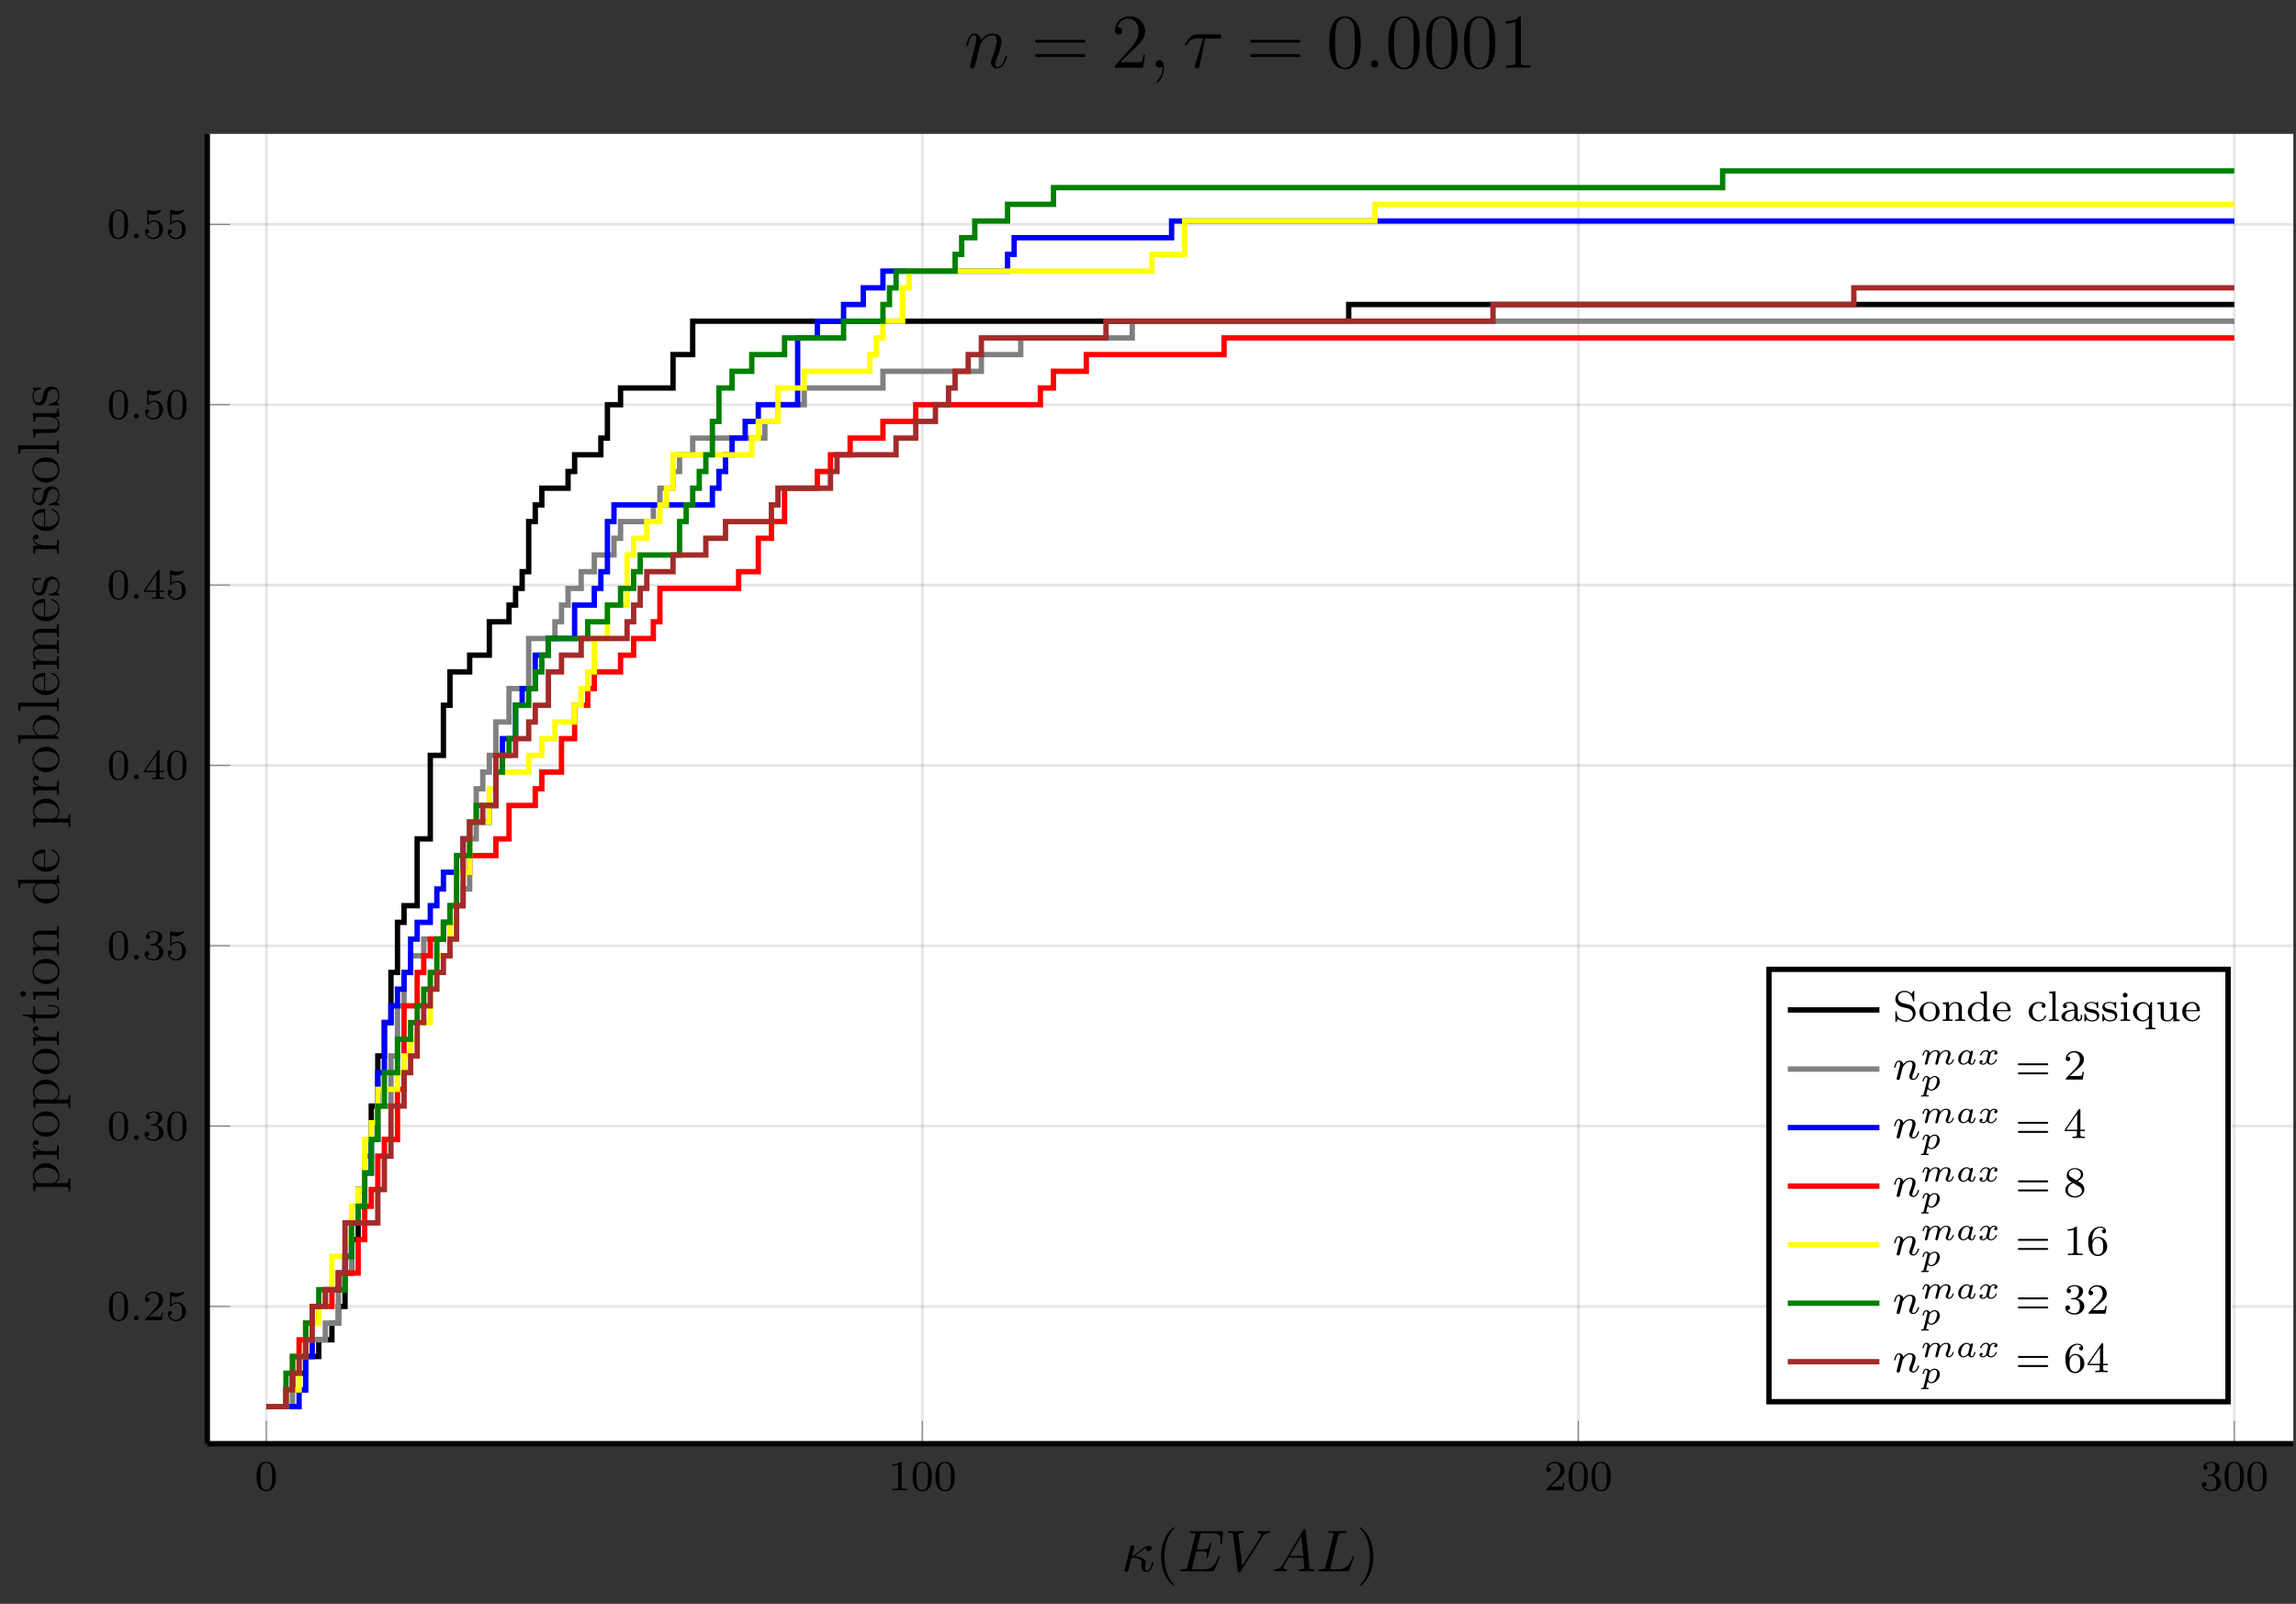 <?xml version="1.0" encoding="UTF-8"?>
<svg xmlns="http://www.w3.org/2000/svg" xmlns:xlink="http://www.w3.org/1999/xlink" width="426.134pt" height="297.746pt" viewBox="0 0 426.134 297.746" version="1.1">
<rect x="0" y="0" width="426.134" height="297.746" fill="#333333" stroke="none"/>
<defs>
<g>
<symbol overflow="visible" id="glyph-1582152674717059-0-0">
<path style="stroke:none;" d=""/>
</symbol>
<symbol overflow="visible" id="glyph-1582152674717059-0-1">
<path style="stroke:none;" d="M 3.891 -2.547 C 3.891 -3.391 3.812 -3.906 3.547 -4.422 C 3.203 -5.125 2.547 -5.297 2.109 -5.297 C 1.109 -5.297 0.734 -4.547 0.625 -4.328 C 0.344 -3.75 0.328 -2.953 0.328 -2.547 C 0.328 -2.016 0.344 -1.219 0.734 -0.578 C 1.094 0.016 1.688 0.172 2.109 0.172 C 2.5 0.172 3.172 0.047 3.578 -0.734 C 3.875 -1.312 3.891 -2.031 3.891 -2.547 Z M 2.109 -0.062 C 1.844 -0.062 1.297 -0.188 1.125 -1.016 C 1.031 -1.469 1.031 -2.219 1.031 -2.641 C 1.031 -3.188 1.031 -3.75 1.125 -4.188 C 1.297 -5 1.906 -5.078 2.109 -5.078 C 2.375 -5.078 2.938 -4.938 3.094 -4.219 C 3.188 -3.781 3.188 -3.172 3.188 -2.641 C 3.188 -2.172 3.188 -1.453 3.094 -1 C 2.922 -0.172 2.375 -0.062 2.109 -0.062 Z M 2.109 -0.062 "/>
</symbol>
<symbol overflow="visible" id="glyph-1582152674717059-0-2">
<path style="stroke:none;" d="M 2.5 -5.078 C 2.5 -5.297 2.484 -5.297 2.266 -5.297 C 1.938 -4.984 1.516 -4.797 0.766 -4.797 L 0.766 -4.531 C 0.984 -4.531 1.406 -4.531 1.875 -4.734 L 1.875 -0.656 C 1.875 -0.359 1.844 -0.266 1.094 -0.266 L 0.812 -0.266 L 0.812 0 C 1.141 -0.031 1.828 -0.031 2.188 -0.031 C 2.547 -0.031 3.234 -0.031 3.562 0 L 3.562 -0.266 L 3.281 -0.266 C 2.531 -0.266 2.5 -0.359 2.5 -0.656 Z M 2.5 -5.078 "/>
</symbol>
<symbol overflow="visible" id="glyph-1582152674717059-0-3">
<path style="stroke:none;" d="M 2.25 -1.625 C 2.375 -1.75 2.703 -2.016 2.844 -2.125 C 3.328 -2.578 3.797 -3.016 3.797 -3.734 C 3.797 -4.688 3 -5.297 2.016 -5.297 C 1.047 -5.297 0.422 -4.578 0.422 -3.859 C 0.422 -3.469 0.734 -3.422 0.844 -3.422 C 1.016 -3.422 1.266 -3.531 1.266 -3.844 C 1.266 -4.25 0.859 -4.25 0.766 -4.25 C 1 -4.844 1.531 -5.031 1.922 -5.031 C 2.656 -5.031 3.047 -4.406 3.047 -3.734 C 3.047 -2.906 2.469 -2.297 1.516 -1.344 L 0.516 -0.297 C 0.422 -0.219 0.422 -0.203 0.422 0 L 3.562 0 L 3.797 -1.422 L 3.547 -1.422 C 3.531 -1.266 3.469 -0.875 3.375 -0.719 C 3.328 -0.656 2.719 -0.656 2.594 -0.656 L 1.172 -0.656 Z M 2.25 -1.625 "/>
</symbol>
<symbol overflow="visible" id="glyph-1582152674717059-0-4">
<path style="stroke:none;" d="M 2.016 -2.656 C 2.641 -2.656 3.047 -2.203 3.047 -1.359 C 3.047 -0.359 2.484 -0.078 2.062 -0.078 C 1.625 -0.078 1.016 -0.234 0.734 -0.656 C 1.031 -0.656 1.234 -0.844 1.234 -1.094 C 1.234 -1.359 1.047 -1.531 0.781 -1.531 C 0.578 -1.531 0.344 -1.406 0.344 -1.078 C 0.344 -0.328 1.156 0.172 2.078 0.172 C 3.125 0.172 3.875 -0.562 3.875 -1.359 C 3.875 -2.031 3.344 -2.625 2.531 -2.812 C 3.156 -3.031 3.641 -3.562 3.641 -4.203 C 3.641 -4.844 2.922 -5.297 2.094 -5.297 C 1.234 -5.297 0.594 -4.844 0.594 -4.234 C 0.594 -3.938 0.781 -3.812 1 -3.812 C 1.25 -3.812 1.406 -3.984 1.406 -4.219 C 1.406 -4.516 1.141 -4.625 0.969 -4.625 C 1.312 -5.062 1.922 -5.094 2.062 -5.094 C 2.266 -5.094 2.875 -5.031 2.875 -4.203 C 2.875 -3.656 2.641 -3.312 2.531 -3.188 C 2.297 -2.938 2.109 -2.922 1.625 -2.891 C 1.469 -2.891 1.406 -2.875 1.406 -2.766 C 1.406 -2.656 1.484 -2.656 1.625 -2.656 Z M 2.016 -2.656 "/>
</symbol>
<symbol overflow="visible" id="glyph-1582152674717059-0-5">
<path style="stroke:none;" d="M 1.109 -4.484 C 1.219 -4.453 1.531 -4.359 1.875 -4.359 C 2.875 -4.359 3.469 -5.062 3.469 -5.188 C 3.469 -5.281 3.422 -5.297 3.375 -5.297 C 3.359 -5.297 3.344 -5.297 3.281 -5.266 C 2.969 -5.141 2.594 -5.047 2.172 -5.047 C 1.703 -5.047 1.312 -5.156 1.062 -5.266 C 0.984 -5.297 0.969 -5.297 0.953 -5.297 C 0.859 -5.297 0.859 -5.219 0.859 -5.062 L 0.859 -2.734 C 0.859 -2.594 0.859 -2.5 0.984 -2.5 C 1.047 -2.5 1.062 -2.531 1.109 -2.594 C 1.203 -2.703 1.5 -3.109 2.188 -3.109 C 2.625 -3.109 2.844 -2.75 2.922 -2.594 C 3.047 -2.312 3.062 -1.938 3.062 -1.641 C 3.062 -1.344 3.062 -0.906 2.844 -0.562 C 2.688 -0.312 2.359 -0.078 1.938 -0.078 C 1.422 -0.078 0.922 -0.391 0.734 -0.922 C 0.75 -0.906 0.812 -0.906 0.812 -0.906 C 1.031 -0.906 1.219 -1.047 1.219 -1.297 C 1.219 -1.594 0.984 -1.703 0.828 -1.703 C 0.672 -1.703 0.422 -1.625 0.422 -1.281 C 0.422 -0.562 1.047 0.172 1.953 0.172 C 2.953 0.172 3.797 -0.609 3.797 -1.594 C 3.797 -2.516 3.125 -3.344 2.188 -3.344 C 1.797 -3.344 1.422 -3.219 1.109 -2.938 Z M 1.109 -4.484 "/>
</symbol>
<symbol overflow="visible" id="glyph-1582152674717059-0-6">
<path style="stroke:none;" d="M 3.141 -5.156 C 3.141 -5.312 3.141 -5.375 2.969 -5.375 C 2.875 -5.375 2.859 -5.375 2.781 -5.266 L 0.234 -1.562 L 0.234 -1.312 L 2.484 -1.312 L 2.484 -0.641 C 2.484 -0.344 2.469 -0.266 1.844 -0.266 L 1.672 -0.266 L 1.672 0 C 2.344 -0.031 2.359 -0.031 2.812 -0.031 C 3.266 -0.031 3.281 -0.031 3.953 0 L 3.953 -0.266 L 3.781 -0.266 C 3.156 -0.266 3.141 -0.344 3.141 -0.641 L 3.141 -1.312 L 3.984 -1.312 L 3.984 -1.562 L 3.141 -1.562 Z M 2.547 -4.516 L 2.547 -1.562 L 0.516 -1.562 Z M 2.547 -4.516 "/>
</symbol>
<symbol overflow="visible" id="glyph-1582152674717059-0-7">
<path style="stroke:none;" d="M 5.828 -2.656 C 5.938 -2.656 6.109 -2.656 6.109 -2.844 C 6.109 -3.016 5.906 -3.016 5.797 -3.016 L 0.781 -3.016 C 0.656 -3.016 0.469 -3.016 0.469 -2.844 C 0.469 -2.656 0.625 -2.656 0.75 -2.656 Z M 5.797 -0.969 C 5.906 -0.969 6.109 -0.969 6.109 -1.141 C 6.109 -1.328 5.938 -1.328 5.828 -1.328 L 0.75 -1.328 C 0.625 -1.328 0.469 -1.328 0.469 -1.141 C 0.469 -0.969 0.656 -0.969 0.781 -0.969 Z M 5.797 -0.969 "/>
</symbol>
<symbol overflow="visible" id="glyph-1582152674717059-0-8">
<path style="stroke:none;" d="M 2.641 -2.875 C 3.094 -3.094 3.641 -3.484 3.641 -4.109 C 3.641 -4.875 2.859 -5.297 2.125 -5.297 C 1.281 -5.297 0.594 -4.719 0.594 -3.969 C 0.594 -3.672 0.688 -3.406 0.891 -3.172 C 1.031 -3 1.062 -2.984 1.547 -2.672 C 0.562 -2.234 0.344 -1.656 0.344 -1.219 C 0.344 -0.328 1.234 0.172 2.109 0.172 C 3.078 0.172 3.875 -0.5 3.875 -1.344 C 3.875 -1.844 3.609 -2.172 3.469 -2.312 C 3.344 -2.438 3.328 -2.453 2.641 -2.875 Z M 1.406 -3.625 C 1.172 -3.766 0.984 -4 0.984 -4.266 C 0.984 -4.766 1.531 -5.094 2.109 -5.094 C 2.719 -5.094 3.234 -4.672 3.234 -4.109 C 3.234 -3.656 2.875 -3.266 2.406 -3.031 Z M 1.797 -2.531 C 1.828 -2.516 2.734 -1.953 2.875 -1.875 C 3 -1.797 3.422 -1.547 3.422 -1.062 C 3.422 -0.453 2.766 -0.078 2.125 -0.078 C 1.406 -0.078 0.812 -0.562 0.812 -1.219 C 0.812 -1.812 1.25 -2.281 1.797 -2.531 Z M 1.797 -2.531 "/>
</symbol>
<symbol overflow="visible" id="glyph-1582152674717059-0-9">
<path style="stroke:none;" d="M 1.094 -2.641 C 1.094 -3.297 1.156 -3.875 1.438 -4.359 C 1.688 -4.766 2.094 -5.094 2.594 -5.094 C 2.75 -5.094 3.109 -5.062 3.297 -4.797 C 2.938 -4.766 2.906 -4.5 2.906 -4.422 C 2.906 -4.172 3.094 -4.047 3.281 -4.047 C 3.422 -4.047 3.656 -4.125 3.656 -4.438 C 3.656 -4.906 3.297 -5.297 2.578 -5.297 C 1.469 -5.297 0.344 -4.25 0.344 -2.531 C 0.344 -0.359 1.359 0.172 2.125 0.172 C 2.516 0.172 2.922 0.062 3.281 -0.281 C 3.609 -0.594 3.875 -0.922 3.875 -1.625 C 3.875 -2.656 3.078 -3.391 2.203 -3.391 C 1.625 -3.391 1.281 -3.031 1.094 -2.641 Z M 2.125 -0.078 C 1.703 -0.078 1.438 -0.359 1.328 -0.594 C 1.141 -0.953 1.125 -1.484 1.125 -1.797 C 1.125 -2.578 1.547 -3.172 2.172 -3.172 C 2.562 -3.172 2.812 -2.969 2.953 -2.688 C 3.125 -2.391 3.125 -2.031 3.125 -1.625 C 3.125 -1.219 3.125 -0.875 2.969 -0.578 C 2.75 -0.219 2.484 -0.078 2.125 -0.078 Z M 2.125 -0.078 "/>
</symbol>
<symbol overflow="visible" id="glyph-1582152674717059-1-0">
<path style="stroke:none;" d=""/>
</symbol>
<symbol overflow="visible" id="glyph-1582152674717059-1-1">
<path style="stroke:none;" d="M 1.625 -0.438 C 1.625 -0.703 1.391 -0.891 1.172 -0.891 C 0.922 -0.891 0.734 -0.672 0.734 -0.453 C 0.734 -0.172 0.953 0 1.172 0 C 1.422 0 1.625 -0.203 1.625 -0.438 Z M 1.625 -0.438 "/>
</symbol>
<symbol overflow="visible" id="glyph-1582152674717059-1-2">
<path style="stroke:none;" d="M 1.594 -1.312 C 1.625 -1.422 1.703 -1.734 1.719 -1.844 C 1.828 -2.281 1.828 -2.281 2.016 -2.547 C 2.281 -2.938 2.656 -3.297 3.188 -3.297 C 3.469 -3.297 3.641 -3.125 3.641 -2.75 C 3.641 -2.312 3.312 -1.406 3.156 -1.016 C 3.047 -0.75 3.047 -0.703 3.047 -0.594 C 3.047 -0.141 3.422 0.078 3.766 0.078 C 4.547 0.078 4.875 -1.031 4.875 -1.141 C 4.875 -1.219 4.812 -1.25 4.75 -1.25 C 4.656 -1.25 4.641 -1.188 4.625 -1.109 C 4.438 -0.453 4.094 -0.141 3.797 -0.141 C 3.672 -0.141 3.609 -0.219 3.609 -0.406 C 3.609 -0.594 3.672 -0.766 3.75 -0.969 C 3.859 -1.266 4.219 -2.188 4.219 -2.625 C 4.219 -3.234 3.797 -3.516 3.234 -3.516 C 2.578 -3.516 2.172 -3.125 1.938 -2.828 C 1.875 -3.266 1.531 -3.516 1.125 -3.516 C 0.844 -3.516 0.641 -3.328 0.516 -3.078 C 0.312 -2.703 0.234 -2.312 0.234 -2.297 C 0.234 -2.219 0.297 -2.188 0.359 -2.188 C 0.469 -2.188 0.469 -2.219 0.531 -2.438 C 0.625 -2.828 0.766 -3.297 1.094 -3.297 C 1.312 -3.297 1.359 -3.094 1.359 -2.922 C 1.359 -2.766 1.312 -2.625 1.25 -2.359 C 1.234 -2.297 1.109 -1.828 1.078 -1.719 L 0.781 -0.516 C 0.75 -0.391 0.703 -0.203 0.703 -0.172 C 0.703 0.016 0.859 0.078 0.969 0.078 C 1.109 0.078 1.234 -0.016 1.281 -0.109 C 1.312 -0.156 1.375 -0.438 1.406 -0.594 Z M 1.594 -1.312 "/>
</symbol>
<symbol overflow="visible" id="glyph-1582152674717059-2-0">
<path style="stroke:none;" d=""/>
</symbol>
<symbol overflow="visible" id="glyph-1582152674717059-2-1">
<path style="stroke:none;" d="M 0.641 -0.422 C 0.594 -0.266 0.594 -0.25 0.594 -0.172 C 0.594 0.016 0.75 0.125 0.922 0.125 C 1.25 0.125 1.312 -0.141 1.391 -0.484 C 1.5 -0.891 1.438 -0.672 1.906 -2.516 C 2.828 -2.469 3.781 -2.297 3.781 -1.578 C 3.781 -1.5 3.781 -1.453 3.75 -1.344 C 3.703 -1.172 3.703 -1.047 3.703 -0.953 C 3.703 -0.312 4.141 0.125 4.703 0.125 C 5.047 0.125 5.328 -0.078 5.547 -0.453 C 5.828 -0.906 5.953 -1.531 5.953 -1.562 C 5.953 -1.672 5.859 -1.672 5.828 -1.672 C 5.719 -1.672 5.703 -1.625 5.672 -1.469 C 5.469 -0.719 5.219 -0.125 4.719 -0.125 C 4.5 -0.125 4.375 -0.266 4.375 -0.641 C 4.375 -0.812 4.422 -1.062 4.453 -1.25 C 4.484 -1.359 4.516 -1.5 4.516 -1.609 C 4.516 -2.641 3.016 -2.719 2.406 -2.734 C 2.766 -2.938 3.109 -3.234 3.406 -3.484 C 3.906 -3.906 4.219 -4.172 4.656 -4.359 C 4.641 -4.297 4.609 -4.172 4.609 -4.109 C 4.609 -3.984 4.672 -3.734 5.016 -3.734 C 5.359 -3.734 5.609 -4.047 5.609 -4.312 C 5.609 -4.422 5.562 -4.703 5.172 -4.703 C 4.5 -4.703 3.859 -4.156 3.375 -3.75 C 2.641 -3.125 2.375 -2.953 1.984 -2.828 C 2.016 -2.938 2.156 -3.484 2.203 -3.672 C 2.266 -3.953 2.406 -4.469 2.406 -4.531 C 2.406 -4.719 2.266 -4.828 2.078 -4.828 C 2.047 -4.828 1.75 -4.828 1.641 -4.422 Z M 0.641 -0.422 "/>
</symbol>
<symbol overflow="visible" id="glyph-1582152674717059-2-2">
<path style="stroke:none;" d="M 7.719 -2.547 C 7.75 -2.594 7.781 -2.672 7.781 -2.688 C 7.781 -2.703 7.781 -2.812 7.641 -2.812 C 7.547 -2.812 7.531 -2.75 7.5 -2.688 C 6.797 -1.062 6.391 -0.344 4.531 -0.344 L 2.938 -0.344 C 2.781 -0.344 2.766 -0.344 2.688 -0.344 C 2.578 -0.359 2.547 -0.375 2.547 -0.453 C 2.547 -0.484 2.547 -0.516 2.609 -0.703 L 3.344 -3.688 L 4.422 -3.688 C 5.359 -3.688 5.359 -3.453 5.359 -3.188 C 5.359 -3.109 5.359 -2.984 5.281 -2.656 C 5.25 -2.594 5.25 -2.562 5.25 -2.531 C 5.25 -2.469 5.297 -2.406 5.391 -2.406 C 5.469 -2.406 5.5 -2.469 5.547 -2.625 L 6.172 -5.188 C 6.172 -5.25 6.125 -5.297 6.047 -5.297 C 5.938 -5.297 5.922 -5.234 5.891 -5.109 C 5.656 -4.281 5.469 -4.031 4.453 -4.031 L 3.438 -4.031 L 4.094 -6.656 C 4.188 -7.031 4.203 -7.078 4.672 -7.078 L 6.219 -7.078 C 7.547 -7.078 7.875 -6.766 7.875 -5.875 C 7.875 -5.609 7.875 -5.578 7.828 -5.297 C 7.828 -5.219 7.812 -5.141 7.812 -5.094 C 7.812 -5.031 7.859 -4.969 7.953 -4.969 C 8.078 -4.969 8.078 -5.031 8.109 -5.234 L 8.328 -7.125 C 8.359 -7.422 8.297 -7.422 8.031 -7.422 L 2.516 -7.422 C 2.297 -7.422 2.188 -7.422 2.188 -7.203 C 2.188 -7.078 2.297 -7.078 2.5 -7.078 C 2.906 -7.078 3.203 -7.078 3.203 -6.875 C 3.203 -6.844 3.203 -6.812 3.156 -6.625 L 1.719 -0.844 C 1.609 -0.422 1.578 -0.344 0.719 -0.344 C 0.531 -0.344 0.422 -0.344 0.422 -0.125 C 0.422 0 0.516 0 0.719 0 L 6.375 0 C 6.625 0 6.641 -0.016 6.719 -0.188 Z M 7.719 -2.547 "/>
</symbol>
<symbol overflow="visible" id="glyph-1582152674717059-2-3">
<path style="stroke:none;" d="M 6.844 -6.203 C 7.391 -7.062 7.844 -7.094 8.25 -7.109 C 8.375 -7.125 8.391 -7.312 8.391 -7.312 C 8.391 -7.406 8.328 -7.453 8.25 -7.453 C 7.969 -7.453 7.641 -7.422 7.344 -7.422 C 6.984 -7.422 6.625 -7.453 6.266 -7.453 C 6.203 -7.453 6.062 -7.453 6.062 -7.234 C 6.062 -7.125 6.156 -7.109 6.234 -7.109 C 6.531 -7.094 6.734 -6.984 6.734 -6.75 C 6.734 -6.594 6.578 -6.344 6.578 -6.344 L 3.234 -1.016 L 2.484 -6.781 C 2.484 -6.969 2.734 -7.109 3.234 -7.109 C 3.391 -7.109 3.516 -7.109 3.516 -7.328 C 3.516 -7.422 3.422 -7.453 3.359 -7.453 C 2.922 -7.453 2.453 -7.422 2 -7.422 C 1.812 -7.422 1.609 -7.422 1.406 -7.422 C 1.203 -7.422 1 -7.453 0.812 -7.453 C 0.734 -7.453 0.609 -7.453 0.609 -7.234 C 0.609 -7.109 0.703 -7.109 0.891 -7.109 C 1.5 -7.109 1.5 -7.016 1.531 -6.734 L 2.406 -0.016 C 2.438 0.203 2.469 0.234 2.625 0.234 C 2.797 0.234 2.828 0.188 2.922 0.047 Z M 6.844 -6.203 "/>
</symbol>
<symbol overflow="visible" id="glyph-1582152674717059-2-4">
<path style="stroke:none;" d="M 1.953 -1.25 C 1.516 -0.531 1.094 -0.375 0.609 -0.344 C 0.484 -0.328 0.375 -0.328 0.375 -0.125 C 0.375 -0.047 0.438 0 0.531 0 C 0.812 0 1.156 -0.031 1.469 -0.031 C 1.828 -0.031 2.203 0 2.547 0 C 2.625 0 2.766 0 2.766 -0.203 C 2.766 -0.328 2.656 -0.344 2.578 -0.344 C 2.328 -0.359 2.078 -0.453 2.078 -0.719 C 2.078 -0.844 2.141 -0.969 2.219 -1.125 L 3.047 -2.516 L 5.797 -2.516 C 5.812 -2.297 5.969 -0.812 5.969 -0.703 C 5.969 -0.375 5.406 -0.344 5.188 -0.344 C 5.031 -0.344 4.922 -0.344 4.922 -0.125 C 4.922 0 5.047 0 5.078 0 C 5.516 0 5.984 -0.031 6.438 -0.031 C 6.703 -0.031 7.391 0 7.672 0 C 7.734 0 7.859 0 7.859 -0.219 C 7.859 -0.344 7.75 -0.344 7.609 -0.344 C 6.938 -0.344 6.938 -0.422 6.906 -0.734 L 6.234 -7.547 C 6.219 -7.766 6.219 -7.812 6.031 -7.812 C 5.859 -7.812 5.812 -7.734 5.75 -7.625 Z M 3.266 -2.859 L 5.406 -6.453 L 5.766 -2.859 Z M 3.266 -2.859 "/>
</symbol>
<symbol overflow="visible" id="glyph-1582152674717059-2-5">
<path style="stroke:none;" d="M 4.078 -6.594 C 4.172 -6.984 4.203 -7.109 5.234 -7.109 C 5.562 -7.109 5.656 -7.109 5.656 -7.312 C 5.656 -7.453 5.531 -7.453 5.469 -7.453 C 5.109 -7.453 4.219 -7.422 3.859 -7.422 C 3.531 -7.422 2.734 -7.453 2.406 -7.453 C 2.328 -7.453 2.203 -7.453 2.203 -7.234 C 2.203 -7.109 2.297 -7.109 2.516 -7.109 C 2.531 -7.109 2.734 -7.109 2.922 -7.094 C 3.125 -7.062 3.219 -7.062 3.219 -6.922 C 3.219 -6.875 3.203 -6.844 3.172 -6.703 L 1.719 -0.844 C 1.609 -0.422 1.578 -0.344 0.719 -0.344 C 0.531 -0.344 0.422 -0.344 0.422 -0.125 C 0.422 0 0.531 0 0.719 0 L 5.766 0 C 6.031 0 6.047 0 6.109 -0.188 L 6.969 -2.547 C 7.016 -2.656 7.016 -2.688 7.016 -2.688 C 7.016 -2.734 6.984 -2.812 6.875 -2.812 C 6.781 -2.812 6.766 -2.766 6.703 -2.578 C 6.328 -1.578 5.844 -0.344 3.953 -0.344 L 2.938 -0.344 C 2.781 -0.344 2.766 -0.344 2.688 -0.344 C 2.578 -0.359 2.547 -0.375 2.547 -0.453 C 2.547 -0.484 2.547 -0.516 2.609 -0.703 Z M 4.078 -6.594 "/>
</symbol>
<symbol overflow="visible" id="glyph-1582152674717059-3-0">
<path style="stroke:none;" d=""/>
</symbol>
<symbol overflow="visible" id="glyph-1582152674717059-3-1">
<path style="stroke:none;" d="M 3.609 2.625 C 3.609 2.578 3.609 2.562 3.422 2.375 C 2.062 1 1.719 -1.062 1.719 -2.719 C 1.719 -4.625 2.125 -6.516 3.469 -7.891 C 3.609 -8.016 3.609 -8.031 3.609 -8.078 C 3.609 -8.141 3.562 -8.172 3.5 -8.172 C 3.391 -8.172 2.406 -7.438 1.766 -6.047 C 1.203 -4.859 1.078 -3.641 1.078 -2.719 C 1.078 -1.875 1.203 -0.562 1.797 0.672 C 2.453 2.016 3.391 2.719 3.5 2.719 C 3.562 2.719 3.609 2.688 3.609 2.625 Z M 3.609 2.625 "/>
</symbol>
<symbol overflow="visible" id="glyph-1582152674717059-3-2">
<path style="stroke:none;" d="M 3.156 -2.719 C 3.156 -3.578 3.031 -4.891 2.438 -6.125 C 1.781 -7.469 0.844 -8.172 0.734 -8.172 C 0.672 -8.172 0.625 -8.141 0.625 -8.078 C 0.625 -8.031 0.625 -8.016 0.828 -7.812 C 1.891 -6.734 2.516 -5 2.516 -2.719 C 2.516 -0.859 2.109 1.062 0.766 2.438 C 0.625 2.562 0.625 2.578 0.625 2.625 C 0.625 2.688 0.672 2.719 0.734 2.719 C 0.844 2.719 1.828 1.984 2.469 0.594 C 3.016 -0.594 3.156 -1.812 3.156 -2.719 Z M 3.156 -2.719 "/>
</symbol>
<symbol overflow="visible" id="glyph-1582152674717059-4-0">
<path style="stroke:none;" d=""/>
</symbol>
<symbol overflow="visible" id="glyph-1582152674717059-4-1">
<path style="stroke:none;" d="M -2.359 -5.562 C -3.75 -5.562 -4.828 -4.531 -4.828 -3.344 C -4.828 -2.375 -4.141 -1.859 -4.094 -1.828 L -4.828 -1.828 L -4.703 -0.312 L -4.391 -0.312 C -4.391 -1.078 -4.312 -1.141 -3.828 -1.141 L 1.312 -1.141 C 1.812 -1.141 1.812 -1.016 1.812 -0.312 L 2.125 -0.312 C 2.109 -0.594 2.109 -1.188 2.109 -1.484 C 2.109 -1.812 2.109 -2.406 2.125 -2.688 L 1.812 -2.688 C 1.812 -1.984 1.812 -1.844 1.312 -1.844 L -0.594 -1.844 C -0.312 -2.047 0.109 -2.5 0.109 -3.203 C 0.109 -4.453 -0.953 -5.562 -2.359 -5.562 Z M -2.359 -4.734 C -1.062 -4.734 -0.109 -3.984 -0.109 -3.141 C -0.109 -2.797 -0.25 -2.484 -0.453 -2.266 C -0.719 -2.016 -0.938 -1.844 -1.234 -1.844 L -3.5 -1.844 C -3.703 -1.844 -3.719 -1.844 -3.891 -1.969 C -4.375 -2.297 -4.594 -2.844 -4.594 -3.25 C -4.594 -4.078 -3.594 -4.734 -2.359 -4.734 Z M -2.359 -4.734 "/>
</symbol>
<symbol overflow="visible" id="glyph-1582152674717059-4-2">
<path style="stroke:none;" d="M -4.188 -3.859 C -4.531 -3.859 -4.828 -3.578 -4.828 -3.094 C -4.828 -2.172 -3.828 -1.844 -3.609 -1.781 L -4.828 -1.781 L -4.703 -0.312 L -4.391 -0.312 C -4.391 -1.047 -4.312 -1.141 -3.781 -1.141 L -0.812 -1.141 C -0.312 -1.141 -0.312 -1.016 -0.312 -0.312 L 0 -0.312 C -0.016 -0.609 -0.016 -1.219 -0.016 -1.547 C -0.016 -1.844 -0.016 -2.625 0 -2.875 L -0.312 -2.875 L -0.312 -2.656 C -0.312 -1.844 -0.438 -1.828 -0.828 -1.828 L -2.547 -1.828 C -3.609 -1.828 -4.609 -2.266 -4.609 -3.109 C -4.609 -3.203 -4.609 -3.219 -4.594 -3.266 C -4.562 -3.172 -4.484 -3 -4.188 -3 C -3.875 -3 -3.75 -3.25 -3.75 -3.422 C -3.75 -3.641 -3.906 -3.859 -4.188 -3.859 Z M -4.188 -3.859 "/>
</symbol>
<symbol overflow="visible" id="glyph-1582152674717059-4-3">
<path style="stroke:none;" d="M -2.344 -5.031 C -3.75 -5.031 -4.891 -3.953 -4.891 -2.688 C -4.891 -1.375 -3.719 -0.328 -2.344 -0.328 C -0.938 -0.328 0.109 -1.422 0.109 -2.672 C 0.109 -3.969 -0.969 -5.031 -2.344 -5.031 Z M -2.438 -4.188 C -2.062 -4.188 -1.375 -4.188 -0.859 -3.906 C -0.344 -3.609 -0.125 -3.094 -0.125 -2.688 C -0.125 -2.281 -0.312 -1.781 -0.844 -1.469 C -1.344 -1.172 -1.984 -1.156 -2.438 -1.156 C -2.859 -1.156 -3.531 -1.156 -4.016 -1.5 C -4.484 -1.812 -4.672 -2.297 -4.672 -2.672 C -4.672 -3.094 -4.469 -3.562 -4.047 -3.859 C -3.531 -4.188 -2.844 -4.188 -2.438 -4.188 Z M -2.438 -4.188 "/>
</symbol>
<symbol overflow="visible" id="glyph-1582152674717059-4-4">
<path style="stroke:none;" d="M -1.359 -3.578 L -1.984 -3.578 L -1.984 -3.328 L -1.375 -3.328 C -0.594 -3.328 -0.125 -3.016 -0.125 -2.578 C -0.125 -1.844 -1.156 -1.844 -1.344 -1.844 L -4.406 -1.844 L -4.406 -3.391 L -4.719 -3.391 L -4.719 -1.844 L -6.734 -1.844 L -6.734 -1.594 C -5.703 -1.594 -4.656 -1.188 -4.625 -0.203 L -4.406 -0.203 L -4.406 -1.125 L -1.359 -1.125 C -0.141 -1.125 0.109 -1.938 0.109 -2.516 C 0.109 -3.203 -0.562 -3.578 -1.359 -3.578 Z M -1.359 -3.578 "/>
</symbol>
<symbol overflow="visible" id="glyph-1582152674717059-4-5">
<path style="stroke:none;" d="M 0 -2.641 L -0.312 -2.641 C -0.312 -1.922 -0.375 -1.891 -0.797 -1.891 L -4.828 -1.891 L -4.703 -0.391 L -4.391 -0.391 C -4.391 -1.094 -4.328 -1.188 -3.797 -1.188 L -0.812 -1.188 C -0.312 -1.188 -0.312 -1.078 -0.312 -0.359 L 0 -0.359 C -0.016 -0.672 -0.016 -1.188 -0.016 -1.516 C -0.016 -1.625 -0.016 -2.266 0 -2.641 Z M -6.609 -2.031 C -6.938 -2.031 -7.156 -1.766 -7.156 -1.5 C -7.156 -1.188 -6.906 -0.969 -6.609 -0.969 C -6.328 -0.969 -6.094 -1.203 -6.094 -1.484 C -6.094 -1.812 -6.359 -2.031 -6.609 -2.031 Z M -6.609 -2.031 "/>
</symbol>
<symbol overflow="visible" id="glyph-1582152674717059-4-6">
<path style="stroke:none;" d="M 0 -5.703 L -0.312 -5.703 C -0.312 -5.156 -0.312 -4.891 -0.641 -4.875 L -2.656 -4.875 C -3.688 -4.875 -3.984 -4.875 -4.344 -4.625 C -4.766 -4.297 -4.828 -3.797 -4.828 -3.422 C -4.828 -2.359 -3.922 -1.938 -3.703 -1.844 L -4.828 -1.844 L -4.703 -0.344 L -4.391 -0.344 C -4.391 -1.094 -4.312 -1.188 -3.781 -1.188 L -0.812 -1.188 C -0.312 -1.188 -0.312 -1.062 -0.312 -0.344 L 0 -0.344 C -0.016 -0.641 -0.016 -1.234 -0.016 -1.531 C -0.016 -1.844 -0.016 -2.438 0 -2.734 L -0.312 -2.734 C -0.312 -2.031 -0.312 -1.891 -0.812 -1.891 L -2.844 -1.891 C -4 -1.891 -4.609 -2.656 -4.609 -3.328 C -4.609 -4.016 -4.047 -4.156 -3.391 -4.156 L -0.812 -4.156 C -0.312 -4.156 -0.312 -4.047 -0.312 -3.328 L 0 -3.328 C -0.016 -3.609 -0.016 -4.203 -0.016 -4.516 C -0.016 -4.828 -0.016 -5.422 0 -5.703 Z M 0 -5.703 "/>
</symbol>
<symbol overflow="visible" id="glyph-1582152674717059-4-7">
<path style="stroke:none;" d="M 0 -5.641 L -0.312 -5.641 C -0.312 -4.891 -0.391 -4.812 -0.938 -4.812 L -7.594 -4.812 L -7.484 -3.281 L -7.156 -3.281 C -7.156 -4.031 -7.094 -4.125 -6.547 -4.125 L -4.125 -4.125 C -4.453 -3.891 -4.828 -3.422 -4.828 -2.75 C -4.828 -1.484 -3.75 -0.391 -2.359 -0.391 C -0.969 -0.391 0.109 -1.422 0.109 -2.625 C 0.109 -3.469 -0.438 -3.938 -0.641 -4.094 L 0.109 -4.094 Z M -1.281 -4.094 C -1.078 -4.094 -1.047 -4.094 -0.812 -3.938 C -0.422 -3.688 -0.109 -3.234 -0.109 -2.688 C -0.109 -2.406 -0.219 -1.219 -2.344 -1.219 C -3.125 -1.219 -3.578 -1.344 -3.938 -1.594 C -4.266 -1.812 -4.609 -2.25 -4.609 -2.797 C -4.609 -3.469 -4.125 -3.859 -3.938 -3.969 C -3.75 -4.094 -3.734 -4.094 -3.531 -4.094 Z M -1.281 -4.094 "/>
</symbol>
<symbol overflow="visible" id="glyph-1582152674717059-4-8">
<path style="stroke:none;" d="M -1.297 -4.453 C -1.375 -4.453 -1.406 -4.406 -1.406 -4.344 C -1.406 -4.25 -1.359 -4.234 -1.297 -4.203 C -0.391 -3.922 -0.125 -3.188 -0.125 -2.734 C -0.125 -2.266 -0.438 -1.156 -2.328 -1.156 L -2.547 -1.156 L -2.547 -4.188 C -2.547 -4.438 -2.547 -4.453 -2.75 -4.453 C -3.859 -4.453 -4.891 -3.859 -4.891 -2.547 C -4.891 -1.297 -3.75 -0.328 -2.406 -0.328 C -0.953 -0.328 0.109 -1.453 0.109 -2.656 C 0.109 -3.969 -1.078 -4.453 -1.297 -4.453 Z M -2.75 -3.781 L -2.75 -1.172 C -4.469 -1.266 -4.672 -2.219 -4.672 -2.531 C -4.672 -3.703 -3.125 -3.766 -2.75 -3.781 Z M -2.75 -3.781 "/>
</symbol>
<symbol overflow="visible" id="glyph-1582152674717059-4-9">
<path style="stroke:none;" d="M -2.359 -5.562 C -3.75 -5.562 -4.828 -4.531 -4.828 -3.312 C -4.828 -2.719 -4.562 -2.203 -4.094 -1.828 L -7.594 -1.828 L -7.484 -0.312 L -7.156 -0.312 C -7.156 -1.047 -7.094 -1.141 -6.547 -1.141 L 0 -1.141 L 0 -1.375 L -0.719 -1.781 C -0.312 -2.031 0.109 -2.5 0.109 -3.203 C 0.109 -4.453 -0.953 -5.562 -2.359 -5.562 Z M -2.375 -4.734 C -1.641 -4.734 -1.188 -4.625 -0.781 -4.359 C -0.453 -4.141 -0.109 -3.703 -0.109 -3.156 C -0.109 -2.562 -0.5 -2.172 -0.781 -2 C -1.016 -1.844 -1.062 -1.844 -1.25 -1.844 L -3.5 -1.844 C -3.703 -1.844 -3.719 -1.844 -3.906 -1.969 C -4.297 -2.234 -4.609 -2.719 -4.609 -3.25 C -4.609 -3.578 -4.484 -4.734 -2.375 -4.734 Z M -2.375 -4.734 "/>
</symbol>
<symbol overflow="visible" id="glyph-1582152674717059-4-10">
<path style="stroke:none;" d="M 0 -2.719 L -0.312 -2.719 C -0.312 -2.016 -0.312 -1.891 -0.812 -1.891 L -7.594 -1.891 L -7.484 -0.359 L -7.156 -0.359 C -7.156 -1.109 -7.094 -1.188 -6.547 -1.188 L -0.812 -1.188 C -0.312 -1.188 -0.312 -1.078 -0.312 -0.359 L 0 -0.359 C -0.016 -0.672 -0.016 -1.203 -0.016 -1.531 C -0.016 -1.859 -0.016 -2.406 0 -2.719 Z M 0 -2.719 "/>
</symbol>
<symbol overflow="visible" id="glyph-1582152674717059-4-11">
<path style="stroke:none;" d="M 0 -8.688 L -0.312 -8.688 C -0.312 -8.141 -0.312 -7.859 -0.641 -7.859 L -2.656 -7.859 C -3.688 -7.859 -3.984 -7.859 -4.344 -7.594 C -4.766 -7.281 -4.828 -6.766 -4.828 -6.391 C -4.828 -5.484 -4.172 -5.031 -3.75 -4.859 C -4.594 -4.703 -4.828 -4.109 -4.828 -3.422 C -4.828 -2.359 -3.922 -1.938 -3.703 -1.844 L -4.828 -1.844 L -4.703 -0.344 L -4.391 -0.344 C -4.391 -1.094 -4.312 -1.188 -3.781 -1.188 L -0.812 -1.188 C -0.312 -1.188 -0.312 -1.062 -0.312 -0.344 L 0 -0.344 C -0.016 -0.641 -0.016 -1.234 -0.016 -1.531 C -0.016 -1.844 -0.016 -2.438 0 -2.734 L -0.312 -2.734 C -0.312 -2.031 -0.312 -1.891 -0.812 -1.891 L -2.844 -1.891 C -4 -1.891 -4.609 -2.656 -4.609 -3.328 C -4.609 -4.016 -4.047 -4.156 -3.391 -4.156 L -0.812 -4.156 C -0.312 -4.156 -0.312 -4.047 -0.312 -3.328 L 0 -3.328 C -0.016 -3.609 -0.016 -4.203 -0.016 -4.516 C -0.016 -4.828 -0.016 -5.422 0 -5.703 L -0.312 -5.703 C -0.312 -5 -0.312 -4.875 -0.812 -4.875 L -2.844 -4.875 C -4 -4.875 -4.609 -5.625 -4.609 -6.312 C -4.609 -6.984 -4.047 -7.141 -3.391 -7.141 L -0.812 -7.141 C -0.312 -7.141 -0.312 -7.016 -0.312 -6.312 L 0 -6.312 C -0.016 -6.594 -0.016 -7.188 -0.016 -7.484 C -0.016 -7.812 -0.016 -8.406 0 -8.688 Z M 0 -8.688 "/>
</symbol>
<symbol overflow="visible" id="glyph-1582152674717059-4-12">
<path style="stroke:none;" d="M -1.391 -3.859 C -1.984 -3.859 -2.328 -3.5 -2.438 -3.391 C -2.766 -3 -2.844 -2.703 -2.969 -1.984 C -3.031 -1.656 -3.188 -0.859 -3.844 -0.859 C -4.188 -0.859 -4.688 -1.078 -4.688 -2.062 C -4.688 -3.266 -3.672 -3.328 -3.328 -3.359 C -3.234 -3.359 -3.234 -3.438 -3.234 -3.469 C -3.234 -3.594 -3.297 -3.594 -3.5 -3.594 L -4.641 -3.594 C -4.828 -3.594 -4.891 -3.594 -4.891 -3.484 C -4.891 -3.391 -4.641 -3.188 -4.547 -3.109 C -4.812 -2.766 -4.891 -2.438 -4.891 -2.078 C -4.891 -0.75 -4.156 -0.359 -3.562 -0.359 C -3.438 -0.359 -3.062 -0.359 -2.672 -0.781 C -2.359 -1.125 -2.297 -1.5 -2.188 -2 C -2.062 -2.609 -2.031 -2.75 -1.812 -3.016 C -1.656 -3.219 -1.406 -3.359 -1.109 -3.359 C -0.641 -3.359 -0.109 -3.094 -0.109 -2.125 C -0.109 -1.406 -0.531 -0.875 -1.625 -0.641 C -1.812 -0.594 -1.844 -0.578 -1.844 -0.578 C -1.891 -0.562 -1.891 -0.516 -1.891 -0.484 C -1.891 -0.359 -1.828 -0.359 -1.625 -0.359 L -0.141 -0.359 C 0.062 -0.359 0.109 -0.359 0.109 -0.469 C 0.109 -0.531 0.094 -0.531 -0.125 -0.719 C -0.203 -0.781 -0.234 -0.781 -0.406 -0.938 C 0.109 -1.359 0.109 -1.953 0.109 -2.141 C 0.109 -3.281 -0.531 -3.859 -1.391 -3.859 Z M -1.391 -3.859 "/>
</symbol>
<symbol overflow="visible" id="glyph-1582152674717059-4-13">
<path style="stroke:none;" d="M 0 -5.703 L -0.312 -5.703 C -0.312 -4.969 -0.391 -4.875 -0.938 -4.875 L -4.828 -4.875 L -4.703 -3.328 L -4.391 -3.328 C -4.391 -4.078 -4.312 -4.156 -3.781 -4.156 L -1.812 -4.156 C -0.891 -4.156 -0.109 -3.672 -0.109 -2.844 C -0.109 -1.953 -0.625 -1.891 -1.203 -1.891 L -4.828 -1.891 L -4.703 -0.344 L -4.391 -0.344 C -4.391 -1.188 -4.359 -1.188 -3.391 -1.188 L -1.734 -1.188 C -1.062 -1.188 -0.672 -1.188 -0.312 -1.516 C -0.016 -1.781 0.109 -2.219 0.109 -2.781 C 0.109 -2.969 0.109 -3.312 -0.203 -3.688 C -0.453 -4.016 -0.875 -4.188 -0.875 -4.188 L 0.109 -4.188 Z M 0 -5.703 "/>
</symbol>
<symbol overflow="visible" id="glyph-1582152674717059-5-0">
<path style="stroke:none;" d=""/>
</symbol>
<symbol overflow="visible" id="glyph-1582152674717059-5-1">
<path style="stroke:none;" d="M 2.953 -4.203 C 2.984 -4.281 3.344 -5 3.875 -5.469 C 4.25 -5.812 4.734 -6.031 5.297 -6.031 C 5.859 -6.031 6.062 -5.609 6.062 -5.031 C 6.062 -4.219 5.484 -2.578 5.188 -1.812 C 5.062 -1.469 4.984 -1.281 4.984 -1.016 C 4.984 -0.375 5.438 0.141 6.125 0.141 C 7.453 0.141 7.953 -1.969 7.953 -2.047 C 7.953 -2.125 7.906 -2.188 7.812 -2.188 C 7.688 -2.188 7.672 -2.141 7.609 -1.891 C 7.266 -0.719 6.734 -0.141 6.172 -0.141 C 6.031 -0.141 5.797 -0.156 5.797 -0.609 C 5.797 -0.969 5.953 -1.406 6.031 -1.609 C 6.328 -2.391 6.922 -4 6.922 -4.812 C 6.922 -5.688 6.422 -6.328 5.328 -6.328 C 4.062 -6.328 3.391 -5.422 3.125 -5.062 C 3.078 -5.875 2.5 -6.328 1.859 -6.328 C 1.406 -6.328 1.094 -6.047 0.844 -5.562 C 0.594 -5.047 0.391 -4.188 0.391 -4.125 C 0.391 -4.078 0.438 -4 0.547 -4 C 0.656 -4 0.672 -4.016 0.766 -4.344 C 0.984 -5.219 1.25 -6.031 1.828 -6.031 C 2.156 -6.031 2.266 -5.812 2.266 -5.375 C 2.266 -5.062 2.125 -4.5 2.016 -4.062 L 1.625 -2.516 C 1.562 -2.234 1.406 -1.594 1.328 -1.328 C 1.234 -0.969 1.078 -0.281 1.078 -0.219 C 1.078 -0.016 1.234 0.141 1.453 0.141 C 1.625 0.141 1.828 0.062 1.938 -0.156 C 1.969 -0.234 2.094 -0.734 2.172 -1.016 L 2.484 -2.312 Z M 2.953 -4.203 "/>
</symbol>
<symbol overflow="visible" id="glyph-1582152674717059-5-2">
<path style="stroke:none;" d="M 2.797 0.062 C 2.797 -0.781 2.531 -1.391 1.938 -1.391 C 1.484 -1.391 1.25 -1.016 1.25 -0.703 C 1.25 -0.391 1.469 0 1.953 0 C 2.141 0 2.297 -0.062 2.422 -0.188 C 2.453 -0.219 2.469 -0.219 2.484 -0.219 C 2.516 -0.219 2.516 -0.016 2.516 0.062 C 2.516 0.531 2.422 1.469 1.594 2.391 C 1.438 2.562 1.438 2.594 1.438 2.625 C 1.438 2.703 1.5 2.766 1.578 2.766 C 1.688 2.766 2.797 1.703 2.797 0.062 Z M 2.797 0.062 "/>
</symbol>
<symbol overflow="visible" id="glyph-1582152674717059-5-3">
<path style="stroke:none;" d="M 4.109 -5.406 L 6.5 -5.406 C 6.688 -5.406 7.156 -5.406 7.156 -5.859 C 7.156 -6.188 6.891 -6.188 6.625 -6.188 L 2.688 -6.188 C 2.359 -6.188 1.859 -6.188 1.203 -5.484 C 0.828 -5.062 0.375 -4.297 0.375 -4.219 C 0.375 -4.125 0.438 -4.109 0.531 -4.109 C 0.625 -4.109 0.641 -4.141 0.719 -4.234 C 1.469 -5.406 2.203 -5.406 2.562 -5.406 L 3.766 -5.406 L 2.266 -0.484 C 2.188 -0.266 2.188 -0.25 2.188 -0.203 C 2.188 -0.047 2.297 0.156 2.578 0.156 C 3.031 0.156 3.094 -0.234 3.141 -0.438 Z M 4.109 -5.406 "/>
</symbol>
<symbol overflow="visible" id="glyph-1582152674717059-5-4">
<path style="stroke:none;" d="M 2.641 -0.688 C 2.641 -1.109 2.297 -1.391 1.953 -1.391 C 1.531 -1.391 1.25 -1.047 1.25 -0.703 C 1.25 -0.281 1.594 0 1.938 0 C 2.359 0 2.641 -0.344 2.641 -0.688 Z M 2.641 -0.688 "/>
</symbol>
<symbol overflow="visible" id="glyph-1582152674717059-6-0">
<path style="stroke:none;" d=""/>
</symbol>
<symbol overflow="visible" id="glyph-1582152674717059-6-1">
<path style="stroke:none;" d="M 9.688 -4.641 C 9.891 -4.641 10.141 -4.641 10.141 -4.906 C 10.141 -5.172 9.891 -5.172 9.688 -5.172 L 1.234 -5.172 C 1.031 -5.172 0.781 -5.172 0.781 -4.922 C 0.781 -4.641 1.016 -4.641 1.234 -4.641 Z M 9.688 -1.984 C 9.891 -1.984 10.141 -1.984 10.141 -2.234 C 10.141 -2.516 9.891 -2.516 9.688 -2.516 L 1.234 -2.516 C 1.031 -2.516 0.781 -2.516 0.781 -2.25 C 0.781 -1.984 1.016 -1.984 1.234 -1.984 Z M 9.688 -1.984 "/>
</symbol>
<symbol overflow="visible" id="glyph-1582152674717059-6-2">
<path style="stroke:none;" d="M 6.312 -2.406 L 6 -2.406 C 5.953 -2.172 5.844 -1.375 5.688 -1.141 C 5.594 -1.016 4.781 -1.016 4.344 -1.016 L 1.688 -1.016 C 2.078 -1.344 2.953 -2.266 3.328 -2.609 C 5.516 -4.625 6.312 -5.359 6.312 -6.781 C 6.312 -8.438 5 -9.531 3.344 -9.531 C 1.672 -9.531 0.703 -8.125 0.703 -6.891 C 0.703 -6.156 1.328 -6.156 1.375 -6.156 C 1.672 -6.156 2.047 -6.375 2.047 -6.828 C 2.047 -7.234 1.781 -7.5 1.375 -7.5 C 1.25 -7.5 1.219 -7.5 1.172 -7.484 C 1.453 -8.469 2.219 -9.125 3.156 -9.125 C 4.375 -9.125 5.125 -8.109 5.125 -6.781 C 5.125 -5.562 4.422 -4.5 3.594 -3.578 L 0.703 -0.344 L 0.703 0 L 5.938 0 Z M 6.312 -2.406 "/>
</symbol>
<symbol overflow="visible" id="glyph-1582152674717059-6-3">
<path style="stroke:none;" d="M 6.422 -4.594 C 6.422 -5.781 6.359 -6.938 5.844 -8.031 C 5.25 -9.219 4.219 -9.531 3.516 -9.531 C 2.688 -9.531 1.656 -9.125 1.141 -7.938 C 0.734 -7.031 0.594 -6.141 0.594 -4.594 C 0.594 -3.203 0.688 -2.156 1.203 -1.141 C 1.766 -0.047 2.75 0.297 3.5 0.297 C 4.75 0.297 5.469 -0.438 5.875 -1.281 C 6.391 -2.359 6.422 -3.766 6.422 -4.594 Z M 3.5 0.016 C 3.047 0.016 2.109 -0.25 1.844 -1.812 C 1.672 -2.672 1.672 -3.766 1.672 -4.766 C 1.672 -5.938 1.672 -7 1.906 -7.844 C 2.156 -8.812 2.891 -9.25 3.5 -9.25 C 4.047 -9.25 4.875 -8.922 5.156 -7.688 C 5.328 -6.875 5.328 -5.734 5.328 -4.766 C 5.328 -3.797 5.328 -2.719 5.172 -1.844 C 4.906 -0.266 4 0.016 3.5 0.016 Z M 3.5 0.016 "/>
</symbol>
<symbol overflow="visible" id="glyph-1582152674717059-6-4">
<path style="stroke:none;" d="M 4.125 -9.188 C 4.125 -9.531 4.125 -9.531 3.844 -9.531 C 3.5 -9.156 2.781 -8.625 1.312 -8.625 L 1.312 -8.203 C 1.641 -8.203 2.359 -8.203 3.141 -8.578 L 3.141 -1.109 C 3.141 -0.594 3.094 -0.422 1.844 -0.422 L 1.391 -0.422 L 1.391 0 C 1.781 -0.031 3.172 -0.031 3.641 -0.031 C 4.109 -0.031 5.5 -0.031 5.875 0 L 5.875 -0.422 L 5.438 -0.422 C 4.172 -0.422 4.125 -0.594 4.125 -1.109 Z M 4.125 -9.188 "/>
</symbol>
<symbol overflow="visible" id="glyph-1582152674717059-7-0">
<path style="stroke:none;" d=""/>
</symbol>
<symbol overflow="visible" id="glyph-1582152674717059-7-1">
<path style="stroke:none;" d="M 4.219 -1.469 C 4.219 -2.172 3.766 -2.875 2.953 -3.062 L 1.859 -3.328 C 1.344 -3.438 0.969 -3.844 0.969 -4.328 C 0.969 -4.875 1.438 -5.375 2.125 -5.375 C 3.5 -5.375 3.688 -4.078 3.734 -3.781 C 3.75 -3.688 3.75 -3.641 3.859 -3.641 C 3.984 -3.641 3.984 -3.688 3.984 -3.844 L 3.984 -5.406 C 3.984 -5.531 3.984 -5.609 3.875 -5.609 C 3.812 -5.609 3.797 -5.594 3.75 -5.5 L 3.469 -5.047 C 3.062 -5.484 2.562 -5.609 2.125 -5.609 C 1.172 -5.609 0.469 -4.891 0.469 -4.078 C 0.469 -3.469 0.812 -3.141 0.969 -2.984 C 1.25 -2.703 1.516 -2.641 2.375 -2.438 C 3.062 -2.281 3.172 -2.25 3.438 -1.969 C 3.516 -1.891 3.719 -1.625 3.719 -1.234 C 3.719 -0.672 3.297 -0.094 2.547 -0.094 C 1.672 -0.094 0.766 -0.516 0.719 -1.625 C 0.703 -1.75 0.703 -1.812 0.594 -1.812 C 0.469 -1.812 0.469 -1.75 0.469 -1.594 L 0.469 -0.047 C 0.469 0.094 0.469 0.172 0.578 0.172 C 0.641 0.172 0.641 0.156 0.703 0.078 C 0.734 0.031 0.766 -0.047 0.984 -0.375 C 1.484 0.062 2.078 0.172 2.562 0.172 C 3.547 0.172 4.219 -0.625 4.219 -1.469 Z M 4.219 -1.469 "/>
</symbol>
<symbol overflow="visible" id="glyph-1582152674717059-7-2">
<path style="stroke:none;" d="M 3.984 -1.703 C 3.984 -2.688 3.156 -3.547 2.109 -3.547 C 1.062 -3.547 0.234 -2.688 0.234 -1.703 C 0.234 -0.703 1.094 0.078 2.109 0.078 C 3.141 0.078 3.984 -0.703 3.984 -1.703 Z M 3.281 -1.766 C 3.281 -1.406 3.266 -0.969 3.031 -0.625 C 2.828 -0.312 2.469 -0.172 2.109 -0.172 C 1.688 -0.172 1.344 -0.375 1.172 -0.656 C 0.969 -0.984 0.953 -1.375 0.953 -1.766 C 0.953 -2.078 0.953 -2.547 1.188 -2.891 C 1.406 -3.172 1.734 -3.328 2.109 -3.328 C 2.531 -3.328 2.875 -3.125 3.047 -2.859 C 3.266 -2.516 3.281 -2.094 3.281 -1.766 Z M 3.281 -1.766 "/>
</symbol>
<symbol overflow="visible" id="glyph-1582152674717059-7-3">
<path style="stroke:none;" d="M 4.484 0 L 4.484 -0.266 C 3.969 -0.266 3.875 -0.266 3.875 -0.625 L 3.875 -2.422 C 3.875 -3.078 3.562 -3.516 2.734 -3.516 C 1.938 -3.516 1.578 -2.938 1.484 -2.75 L 1.484 -3.516 L 0.328 -3.422 L 0.328 -3.156 C 0.875 -3.156 0.938 -3.109 0.938 -2.719 L 0.938 -0.625 C 0.938 -0.266 0.844 -0.266 0.328 -0.266 L 0.328 0 C 0.672 -0.031 1.016 -0.031 1.234 -0.031 C 1.469 -0.031 1.797 -0.031 2.141 0 L 2.141 -0.266 C 1.641 -0.266 1.531 -0.266 1.531 -0.625 L 1.531 -2.062 C 1.531 -2.906 2.172 -3.297 2.656 -3.297 C 3.141 -3.297 3.266 -2.953 3.266 -2.453 L 3.266 -0.625 C 3.266 -0.266 3.172 -0.266 2.656 -0.266 L 2.656 0 C 3 -0.031 3.359 -0.031 3.562 -0.031 C 3.797 -0.031 4.141 -0.031 4.484 0 Z M 4.484 0 "/>
</symbol>
<symbol overflow="visible" id="glyph-1582152674717059-7-4">
<path style="stroke:none;" d="M 4.422 0 L 4.422 -0.266 C 3.875 -0.266 3.812 -0.312 3.812 -0.703 L 3.812 -5.531 L 2.625 -5.438 L 2.625 -5.172 C 3.156 -5.172 3.234 -5.125 3.234 -4.734 L 3.234 -3.047 C 2.953 -3.359 2.578 -3.516 2.156 -3.516 C 1.156 -3.516 0.281 -2.734 0.281 -1.719 C 0.281 -0.734 1.078 0.078 2.078 0.078 C 2.547 0.078 2.938 -0.141 3.203 -0.422 L 3.203 0.078 Z M 3.203 -0.984 C 3.203 -0.844 3.203 -0.812 3.078 -0.656 C 2.859 -0.328 2.5 -0.141 2.125 -0.141 C 1.75 -0.141 1.438 -0.328 1.25 -0.625 C 1.031 -0.938 0.984 -1.328 0.984 -1.703 C 0.984 -2.172 1.062 -2.5 1.25 -2.766 C 1.438 -3.062 1.797 -3.297 2.203 -3.297 C 2.578 -3.297 2.969 -3.094 3.203 -2.688 Z M 3.203 -0.984 "/>
</symbol>
<symbol overflow="visible" id="glyph-1582152674717059-7-5">
<path style="stroke:none;" d="M 3.516 -0.953 C 3.516 -0.984 3.484 -1.062 3.391 -1.062 C 3.297 -1.062 3.281 -1.016 3.266 -0.969 C 2.984 -0.188 2.297 -0.172 2.156 -0.172 C 1.797 -0.172 1.422 -0.328 1.188 -0.703 C 0.953 -1.062 0.953 -1.578 0.953 -1.812 L 3.297 -1.812 C 3.469 -1.812 3.516 -1.812 3.516 -2 C 3.516 -2.703 3.125 -3.547 2 -3.547 C 1.016 -3.547 0.234 -2.734 0.234 -1.75 C 0.234 -0.719 1.094 0.078 2.109 0.078 C 3.109 0.078 3.516 -0.766 3.516 -0.953 Z M 2.969 -2.031 L 0.953 -2.031 C 1.031 -3.141 1.703 -3.328 2 -3.328 C 2.938 -3.328 2.969 -2.203 2.969 -2.031 Z M 2.969 -2.031 "/>
</symbol>
<symbol overflow="visible" id="glyph-1582152674717059-7-6">
<path style="stroke:none;" d="M 3.516 -0.953 C 3.516 -1.047 3.406 -1.047 3.391 -1.047 C 3.328 -1.047 3.297 -1.047 3.266 -0.969 C 3.219 -0.797 2.984 -0.172 2.188 -0.172 C 1.703 -0.172 0.984 -0.547 0.984 -1.734 C 0.984 -2.875 1.578 -3.312 2.156 -3.312 C 2.234 -3.312 2.656 -3.312 2.938 -3.156 C 2.703 -3.094 2.672 -2.906 2.672 -2.812 C 2.672 -2.594 2.828 -2.438 3.047 -2.438 C 3.266 -2.438 3.422 -2.578 3.422 -2.828 C 3.422 -3.312 2.891 -3.547 2.141 -3.547 C 1.031 -3.547 0.281 -2.672 0.281 -1.719 C 0.281 -0.703 1.109 0.078 2.109 0.078 C 3.234 0.078 3.516 -0.859 3.516 -0.953 Z M 3.516 -0.953 "/>
</symbol>
<symbol overflow="visible" id="glyph-1582152674717059-7-7">
<path style="stroke:none;" d="M 2.125 0 L 2.125 -0.266 C 1.625 -0.266 1.516 -0.266 1.516 -0.625 L 1.516 -5.531 L 0.328 -5.438 L 0.328 -5.172 C 0.875 -5.172 0.938 -5.125 0.938 -4.734 L 0.938 -0.625 C 0.938 -0.266 0.844 -0.266 0.328 -0.266 L 0.328 0 C 0.641 -0.031 1.094 -0.031 1.234 -0.031 C 1.391 -0.031 1.812 -0.031 2.125 0 Z M 2.125 0 "/>
</symbol>
<symbol overflow="visible" id="glyph-1582152674717059-7-8">
<path style="stroke:none;" d="M 4.094 -0.719 L 4.094 -1.156 L 3.844 -1.156 L 3.844 -0.719 C 3.844 -0.391 3.734 -0.266 3.562 -0.266 C 3.266 -0.266 3.266 -0.625 3.266 -0.719 L 3.266 -2.375 C 3.266 -3.156 2.516 -3.547 1.781 -3.547 C 1.125 -3.547 0.531 -3.297 0.531 -2.766 C 0.531 -2.531 0.703 -2.391 0.906 -2.391 C 1.125 -2.391 1.281 -2.547 1.281 -2.766 C 1.281 -2.953 1.156 -3.094 0.984 -3.125 C 1.281 -3.328 1.719 -3.328 1.766 -3.328 C 2.219 -3.328 2.656 -3.016 2.656 -2.359 L 2.656 -2.125 C 2.203 -2.094 1.672 -2.078 1.109 -1.844 C 0.406 -1.531 0.266 -1.078 0.266 -0.812 C 0.266 -0.125 1.078 0.078 1.625 0.078 C 2.203 0.078 2.562 -0.25 2.734 -0.562 C 2.781 -0.266 2.984 0.047 3.344 0.047 C 3.422 0.047 4.094 0.016 4.094 -0.719 Z M 2.656 -1.125 C 2.656 -0.344 2.016 -0.141 1.688 -0.141 C 1.281 -0.141 0.922 -0.422 0.922 -0.812 C 0.922 -1.328 1.422 -1.875 2.656 -1.906 Z M 2.656 -1.125 "/>
</symbol>
<symbol overflow="visible" id="glyph-1582152674717059-7-9">
<path style="stroke:none;" d="M 3.047 -1.031 C 3.047 -1.406 2.828 -1.969 1.875 -2.141 C 1.812 -2.156 1.359 -2.234 1.328 -2.234 C 1.078 -2.297 0.703 -2.469 0.703 -2.781 C 0.703 -3.016 0.891 -3.359 1.641 -3.359 C 2.531 -3.359 2.578 -2.703 2.594 -2.484 C 2.594 -2.422 2.656 -2.391 2.703 -2.391 C 2.844 -2.391 2.844 -2.453 2.844 -2.594 L 2.844 -3.344 C 2.844 -3.469 2.844 -3.547 2.734 -3.547 C 2.688 -3.547 2.672 -3.547 2.547 -3.422 C 2.531 -3.422 2.453 -3.344 2.438 -3.344 C 2.438 -3.344 2.406 -3.344 2.359 -3.375 C 2.234 -3.469 2 -3.547 1.641 -3.547 C 0.531 -3.547 0.281 -2.953 0.281 -2.562 C 0.281 -2.172 0.578 -1.938 0.594 -1.906 C 0.922 -1.672 1.094 -1.641 1.641 -1.547 C 2.016 -1.469 2.625 -1.359 2.625 -0.828 C 2.625 -0.516 2.422 -0.141 1.688 -0.141 C 0.875 -0.141 0.641 -0.766 0.547 -1.188 C 0.516 -1.297 0.5 -1.328 0.406 -1.328 C 0.281 -1.328 0.281 -1.266 0.281 -1.109 L 0.281 -0.125 C 0.281 0 0.281 0.078 0.375 0.078 C 0.438 0.078 0.438 0.078 0.578 -0.078 C 0.625 -0.125 0.703 -0.219 0.75 -0.266 C 1.109 0.062 1.484 0.078 1.688 0.078 C 2.703 0.078 3.047 -0.5 3.047 -1.031 Z M 3.047 -1.031 "/>
</symbol>
<symbol overflow="visible" id="glyph-1582152674717059-7-10">
<path style="stroke:none;" d="M 2.078 0 L 2.078 -0.266 C 1.547 -0.266 1.516 -0.297 1.516 -0.609 L 1.516 -3.516 L 0.359 -3.422 L 0.359 -3.156 C 0.875 -3.156 0.938 -3.109 0.938 -2.719 L 0.938 -0.625 C 0.938 -0.266 0.844 -0.266 0.328 -0.266 L 0.328 0 C 0.641 -0.031 1.094 -0.031 1.219 -0.031 C 1.312 -0.031 1.797 -0.031 2.078 0 Z M 1.625 -4.797 C 1.625 -5.062 1.406 -5.25 1.172 -5.25 C 0.953 -5.25 0.734 -5.062 0.734 -4.797 C 0.734 -4.562 0.922 -4.359 1.172 -4.359 C 1.422 -4.359 1.625 -4.562 1.625 -4.797 Z M 1.625 -4.797 "/>
</symbol>
<symbol overflow="visible" id="glyph-1582152674717059-7-11">
<path style="stroke:none;" d="M 4.422 1.547 L 4.422 1.281 C 3.906 1.281 3.812 1.281 3.812 0.922 L 3.812 -3.516 L 3.594 -3.516 L 3.297 -2.828 C 3.031 -3.25 2.656 -3.516 2.156 -3.516 C 1.156 -3.516 0.281 -2.734 0.281 -1.719 C 0.281 -0.719 1.094 0.078 2.078 0.078 C 2.656 0.078 3.016 -0.234 3.219 -0.484 L 3.219 0.922 C 3.219 1.281 3.109 1.281 2.609 1.281 L 2.609 1.547 C 2.953 1.516 3.297 1.516 3.516 1.516 C 3.75 1.516 4.078 1.516 4.422 1.547 Z M 3.234 -1.125 C 3.234 -1 3.234 -0.953 3.109 -0.75 C 2.828 -0.266 2.406 -0.141 2.125 -0.141 C 1.484 -0.141 0.984 -0.859 0.984 -1.719 C 0.984 -2.625 1.578 -3.266 2.203 -3.266 C 2.859 -3.266 3.234 -2.625 3.234 -2.188 Z M 3.234 -1.125 "/>
</symbol>
<symbol overflow="visible" id="glyph-1582152674717059-7-12">
<path style="stroke:none;" d="M 4.484 0 L 4.484 -0.266 C 3.938 -0.266 3.875 -0.312 3.875 -0.703 L 3.875 -3.516 L 2.656 -3.422 L 2.656 -3.156 C 3.203 -3.156 3.266 -3.109 3.266 -2.719 L 3.266 -1.328 C 3.266 -0.641 2.859 -0.141 2.25 -0.141 C 1.562 -0.141 1.531 -0.484 1.531 -0.891 L 1.531 -3.516 L 0.328 -3.422 L 0.328 -3.156 C 0.938 -3.156 0.938 -3.141 0.938 -2.438 L 0.938 -1.234 C 0.938 -0.656 0.938 0.078 2.203 0.078 C 2.953 0.078 3.25 -0.5 3.281 -0.562 L 3.297 -0.562 L 3.297 0.078 Z M 4.484 0 "/>
</symbol>
<symbol overflow="visible" id="glyph-1582152674717059-8-0">
<path style="stroke:none;" d=""/>
</symbol>
<symbol overflow="visible" id="glyph-1582152674717059-8-1">
<path style="stroke:none;" d="M 2.828 -0.516 C 2.797 -0.391 2.75 -0.172 2.75 -0.141 C 2.75 0 2.844 0.062 2.953 0.062 C 3.062 0.062 3.172 -0.016 3.219 -0.109 C 3.219 -0.141 3.281 -0.344 3.312 -0.469 L 3.438 -1 C 3.484 -1.156 3.5 -1.266 3.547 -1.406 C 3.594 -1.609 3.812 -1.922 4.031 -2.141 C 4.141 -2.266 4.406 -2.438 4.734 -2.438 C 5.109 -2.438 5.109 -2.141 5.109 -2.016 C 5.109 -1.672 4.859 -1.031 4.75 -0.766 C 4.703 -0.656 4.672 -0.562 4.672 -0.453 C 4.672 -0.156 4.938 0.062 5.266 0.062 C 5.875 0.062 6.172 -0.734 6.172 -0.859 C 6.172 -0.875 6.172 -0.953 6.062 -0.953 C 5.984 -0.953 5.969 -0.922 5.938 -0.797 C 5.828 -0.453 5.578 -0.141 5.297 -0.141 C 5.219 -0.141 5.125 -0.172 5.125 -0.359 C 5.125 -0.469 5.172 -0.578 5.219 -0.703 C 5.297 -0.875 5.578 -1.594 5.578 -1.938 C 5.578 -2.438 5.219 -2.641 4.75 -2.641 C 4.422 -2.641 4.031 -2.516 3.641 -2.016 C 3.609 -2.453 3.25 -2.641 2.812 -2.641 C 2.516 -2.641 2.141 -2.547 1.75 -2.078 C 1.719 -2.531 1.297 -2.641 1.078 -2.641 C 0.844 -2.641 0.688 -2.5 0.594 -2.312 C 0.438 -2.062 0.359 -1.734 0.359 -1.719 C 0.359 -1.656 0.422 -1.641 0.469 -1.641 C 0.562 -1.641 0.578 -1.672 0.609 -1.766 C 0.719 -2.25 0.875 -2.438 1.062 -2.438 C 1.266 -2.438 1.281 -2.234 1.281 -2.141 C 1.281 -2.047 1.219 -1.797 1.172 -1.641 C 1.125 -1.469 1.078 -1.234 1.047 -1.094 C 1 -0.953 0.969 -0.797 0.922 -0.641 C 0.875 -0.469 0.812 -0.172 0.812 -0.141 C 0.812 0 0.906 0.062 1.016 0.062 C 1.125 0.062 1.234 -0.016 1.281 -0.109 C 1.281 -0.141 1.344 -0.344 1.375 -0.469 L 1.5 -1 C 1.547 -1.156 1.562 -1.266 1.609 -1.406 C 1.656 -1.609 1.859 -1.922 2.094 -2.141 C 2.203 -2.266 2.469 -2.438 2.781 -2.438 C 3.172 -2.438 3.172 -2.141 3.172 -2.016 C 3.172 -1.875 3.109 -1.641 3.062 -1.453 Z M 2.828 -0.516 "/>
</symbol>
<symbol overflow="visible" id="glyph-1582152674717059-8-2">
<path style="stroke:none;" d="M 3.109 -1.922 C 3.141 -2.062 3.203 -2.281 3.203 -2.328 C 3.203 -2.453 3.094 -2.531 2.984 -2.531 C 2.812 -2.531 2.719 -2.375 2.703 -2.281 C 2.609 -2.422 2.406 -2.641 2.047 -2.641 C 1.281 -2.641 0.453 -1.844 0.453 -0.953 C 0.453 -0.312 0.906 0.062 1.406 0.062 C 1.812 0.062 2.156 -0.219 2.297 -0.359 C 2.422 0.016 2.812 0.062 2.953 0.062 C 3.172 0.062 3.328 -0.062 3.438 -0.25 C 3.578 -0.484 3.672 -0.828 3.672 -0.859 C 3.672 -0.875 3.656 -0.953 3.547 -0.953 C 3.469 -0.953 3.453 -0.906 3.422 -0.812 C 3.328 -0.438 3.203 -0.141 2.969 -0.141 C 2.766 -0.141 2.75 -0.359 2.75 -0.438 C 2.75 -0.516 2.812 -0.766 2.859 -0.922 Z M 2.328 -0.781 C 2.297 -0.672 2.297 -0.672 2.219 -0.578 C 1.891 -0.203 1.578 -0.141 1.438 -0.141 C 1.188 -0.141 0.953 -0.297 0.953 -0.719 C 0.953 -0.969 1.078 -1.562 1.281 -1.891 C 1.453 -2.219 1.766 -2.438 2.047 -2.438 C 2.5 -2.438 2.609 -1.969 2.609 -1.922 L 2.594 -1.844 Z M 2.328 -0.781 "/>
</symbol>
<symbol overflow="visible" id="glyph-1582152674717059-8-3">
<path style="stroke:none;" d="M 3.375 -2.359 C 3.156 -2.297 3.109 -2.125 3.109 -2.031 C 3.109 -1.844 3.266 -1.797 3.344 -1.797 C 3.531 -1.797 3.703 -1.938 3.703 -2.172 C 3.703 -2.5 3.344 -2.641 3.047 -2.641 C 2.641 -2.641 2.406 -2.328 2.344 -2.219 C 2.266 -2.375 2.031 -2.641 1.578 -2.641 C 0.891 -2.641 0.484 -1.922 0.484 -1.719 C 0.484 -1.688 0.516 -1.641 0.594 -1.641 C 0.688 -1.641 0.703 -1.672 0.719 -1.719 C 0.875 -2.203 1.281 -2.438 1.562 -2.438 C 1.859 -2.438 1.953 -2.25 1.953 -2.047 C 1.953 -1.984 1.953 -1.922 1.906 -1.734 C 1.766 -1.188 1.641 -0.641 1.609 -0.562 C 1.516 -0.344 1.297 -0.141 1.047 -0.141 C 1.016 -0.141 0.844 -0.141 0.703 -0.234 C 0.938 -0.312 0.969 -0.5 0.969 -0.547 C 0.969 -0.703 0.844 -0.781 0.719 -0.781 C 0.562 -0.781 0.375 -0.656 0.375 -0.406 C 0.375 -0.062 0.75 0.062 1.031 0.062 C 1.375 0.062 1.625 -0.172 1.734 -0.359 C 1.859 -0.109 2.141 0.062 2.484 0.062 C 3.188 0.062 3.578 -0.672 3.578 -0.859 C 3.578 -0.875 3.578 -0.953 3.469 -0.953 C 3.391 -0.953 3.375 -0.906 3.359 -0.844 C 3.188 -0.328 2.766 -0.141 2.5 -0.141 C 2.281 -0.141 2.125 -0.266 2.125 -0.516 C 2.125 -0.641 2.141 -0.766 2.203 -0.969 L 2.391 -1.75 C 2.453 -1.984 2.484 -2.094 2.609 -2.234 C 2.688 -2.328 2.844 -2.438 3.031 -2.438 C 3.062 -2.438 3.234 -2.438 3.375 -2.359 Z M 3.375 -2.359 "/>
</symbol>
<symbol overflow="visible" id="glyph-1582152674717059-8-4">
<path style="stroke:none;" d="M 0.578 0.719 C 0.531 0.875 0.531 0.922 0.281 0.922 C 0.203 0.922 0.156 0.922 0.141 0.953 C 0.125 0.984 0.109 1.062 0.109 1.078 C 0.109 1.094 0.109 1.156 0.203 1.156 C 0.359 1.156 0.562 1.141 0.734 1.141 C 0.844 1.141 0.953 1.141 1.062 1.141 C 1.172 1.141 1.281 1.156 1.391 1.156 C 1.422 1.156 1.469 1.156 1.484 1.125 C 1.5 1.094 1.531 1.031 1.531 1 C 1.516 0.922 1.453 0.922 1.344 0.922 C 1.203 0.922 1.047 0.922 1.047 0.844 C 1.047 0.812 1.094 0.672 1.109 0.578 L 1.328 -0.297 C 1.469 -0.078 1.688 0.062 1.984 0.062 C 2.781 0.062 3.578 -0.766 3.578 -1.625 C 3.578 -2.25 3.141 -2.641 2.625 -2.641 C 2.141 -2.641 1.766 -2.25 1.734 -2.219 C 1.625 -2.562 1.25 -2.641 1.078 -2.641 C 0.797 -2.641 0.656 -2.438 0.578 -2.312 C 0.438 -2.062 0.359 -1.75 0.359 -1.719 C 0.359 -1.656 0.422 -1.641 0.469 -1.641 C 0.562 -1.641 0.578 -1.672 0.609 -1.766 C 0.734 -2.266 0.875 -2.438 1.062 -2.438 C 1.281 -2.438 1.281 -2.203 1.281 -2.141 C 1.281 -2.031 1.266 -2.016 1.25 -1.969 Z M 1.703 -1.797 C 1.734 -1.906 1.734 -1.922 1.844 -2.031 C 2.031 -2.25 2.328 -2.438 2.609 -2.438 C 2.891 -2.438 3.078 -2.219 3.078 -1.859 C 3.078 -1.656 2.953 -0.984 2.719 -0.625 C 2.516 -0.312 2.234 -0.141 1.984 -0.141 C 1.531 -0.141 1.422 -0.609 1.422 -0.656 C 1.422 -0.688 1.438 -0.719 1.438 -0.734 Z M 1.703 -1.797 "/>
</symbol>
</g>
<clipPath id="clip-1582152674717059-1">
  <path d="M 37 267 L 426.133 267 L 426.133 269 L 37 269 Z M 37 267 "/>
</clipPath>
</defs>
<g id="surface1">
<path style=" stroke:none;fill-rule:nonzero;fill:rgb(100%,100%,100%);fill-opacity:1;" d="M 38.469 268.02 L 425.641 268.02 L 425.641 24.852 L 38.469 24.852 Z M 38.469 268.02 "/>
<path style="fill:none;stroke-width:0.498;stroke-linecap:butt;stroke-linejoin:miter;stroke:rgb(0%,0%,0%);stroke-opacity:0.1;stroke-miterlimit:10;" d="M 10.959 0 L 10.959 243.168 M 132.709 0 L 132.709 243.168 M 254.463 0 L 254.463 243.168 M 376.217 0 L 376.217 243.168 " transform="matrix(1,0,0,-1,38.467,268.02)"/>
<path style="fill:none;stroke-width:0.498;stroke-linecap:butt;stroke-linejoin:miter;stroke:rgb(0%,0%,0%);stroke-opacity:0.1;stroke-miterlimit:10;" d="M 0.002 25.481 L 387.174 25.481 M 0.002 58.965 L 387.174 58.965 M 0.002 92.446 L 387.174 92.446 M 0.002 125.926 L 387.174 125.926 M 0.002 159.407 L 387.174 159.407 M 0.002 192.887 L 387.174 192.887 M 0.002 226.368 L 387.174 226.368 " transform="matrix(1,0,0,-1,38.467,268.02)"/>
<path style="fill:none;stroke-width:0.199;stroke-linecap:butt;stroke-linejoin:miter;stroke:rgb(50%,50%,50%);stroke-opacity:1;stroke-miterlimit:10;" d="M 10.959 0 L 10.959 4.25 M 132.709 0 L 132.709 4.25 M 254.463 0 L 254.463 4.25 M 376.217 0 L 376.217 4.25 " transform="matrix(1,0,0,-1,38.467,268.02)"/>
<path style="fill:none;stroke-width:0.199;stroke-linecap:butt;stroke-linejoin:miter;stroke:rgb(50%,50%,50%);stroke-opacity:1;stroke-miterlimit:10;" d="M 0.002 25.481 L 4.252 25.481 M 0.002 58.965 L 4.252 58.965 M 0.002 92.446 L 4.252 92.446 M 0.002 125.926 L 4.252 125.926 M 0.002 159.407 L 4.252 159.407 M 0.002 192.887 L 4.252 192.887 M 0.002 226.368 L 4.252 226.368 " transform="matrix(1,0,0,-1,38.467,268.02)"/>
<g clip-path="url(#clip-1582152674717059-1)" clip-rule="nonzero">
<path style="fill:none;stroke-width:0.996;stroke-linecap:butt;stroke-linejoin:miter;stroke:rgb(0%,0%,0%);stroke-opacity:1;stroke-miterlimit:10;" d="M 0.002 0 L 387.174 0 " transform="matrix(1,0,0,-1,38.467,268.02)"/>
</g>
<path style="fill:none;stroke-width:0.996;stroke-linecap:butt;stroke-linejoin:miter;stroke:rgb(0%,0%,0%);stroke-opacity:1;stroke-miterlimit:10;" d="M 0.002 0 L 0.002 243.168 " transform="matrix(1,0,0,-1,38.467,268.02)"/>
<g style="fill:rgb(0%,0%,0%);fill-opacity:1;">
  <use xlink:href="#glyph-1582152674717059-0-1" x="47.307" y="276.676"/>
</g>
<g style="fill:rgb(0%,0%,0%);fill-opacity:1;">
  <use xlink:href="#glyph-1582152674717059-0-2" x="164.824" y="276.676"/>
  <use xlink:href="#glyph-1582152674717059-0-1" x="169.059" y="276.676"/>
  <use xlink:href="#glyph-1582152674717059-0-1" x="173.293" y="276.676"/>
</g>
<g style="fill:rgb(0%,0%,0%);fill-opacity:1;">
  <use xlink:href="#glyph-1582152674717059-0-3" x="286.575" y="276.676"/>
  <use xlink:href="#glyph-1582152674717059-0-1" x="290.81" y="276.676"/>
  <use xlink:href="#glyph-1582152674717059-0-1" x="295.044" y="276.676"/>
</g>
<g style="fill:rgb(0%,0%,0%);fill-opacity:1;">
  <use xlink:href="#glyph-1582152674717059-0-4" x="408.327" y="276.676"/>
  <use xlink:href="#glyph-1582152674717059-0-1" x="412.562" y="276.676"/>
  <use xlink:href="#glyph-1582152674717059-0-1" x="416.796" y="276.676"/>
</g>
<g style="fill:rgb(0%,0%,0%);fill-opacity:1;">
  <use xlink:href="#glyph-1582152674717059-0-1" x="19.892" y="245.106"/>
</g>
<g style="fill:rgb(0%,0%,0%);fill-opacity:1;">
  <use xlink:href="#glyph-1582152674717059-1-1" x="24.127" y="245.106"/>
</g>
<g style="fill:rgb(0%,0%,0%);fill-opacity:1;">
  <use xlink:href="#glyph-1582152674717059-0-3" x="26.479" y="245.106"/>
  <use xlink:href="#glyph-1582152674717059-0-5" x="30.714" y="245.106"/>
</g>
<g style="fill:rgb(0%,0%,0%);fill-opacity:1;">
  <use xlink:href="#glyph-1582152674717059-0-1" x="19.892" y="211.625"/>
</g>
<g style="fill:rgb(0%,0%,0%);fill-opacity:1;">
  <use xlink:href="#glyph-1582152674717059-1-1" x="24.127" y="211.625"/>
</g>
<g style="fill:rgb(0%,0%,0%);fill-opacity:1;">
  <use xlink:href="#glyph-1582152674717059-0-4" x="26.479" y="211.625"/>
  <use xlink:href="#glyph-1582152674717059-0-1" x="30.714" y="211.625"/>
</g>
<g style="fill:rgb(0%,0%,0%);fill-opacity:1;">
  <use xlink:href="#glyph-1582152674717059-0-1" x="19.892" y="178.145"/>
</g>
<g style="fill:rgb(0%,0%,0%);fill-opacity:1;">
  <use xlink:href="#glyph-1582152674717059-1-1" x="24.127" y="178.145"/>
</g>
<g style="fill:rgb(0%,0%,0%);fill-opacity:1;">
  <use xlink:href="#glyph-1582152674717059-0-4" x="26.479" y="178.145"/>
  <use xlink:href="#glyph-1582152674717059-0-5" x="30.714" y="178.145"/>
</g>
<g style="fill:rgb(0%,0%,0%);fill-opacity:1;">
  <use xlink:href="#glyph-1582152674717059-0-1" x="19.892" y="144.665"/>
</g>
<g style="fill:rgb(0%,0%,0%);fill-opacity:1;">
  <use xlink:href="#glyph-1582152674717059-1-1" x="24.127" y="144.665"/>
</g>
<g style="fill:rgb(0%,0%,0%);fill-opacity:1;">
  <use xlink:href="#glyph-1582152674717059-0-6" x="26.479" y="144.665"/>
  <use xlink:href="#glyph-1582152674717059-0-1" x="30.714" y="144.665"/>
</g>
<g style="fill:rgb(0%,0%,0%);fill-opacity:1;">
  <use xlink:href="#glyph-1582152674717059-0-1" x="19.892" y="111.184"/>
</g>
<g style="fill:rgb(0%,0%,0%);fill-opacity:1;">
  <use xlink:href="#glyph-1582152674717059-1-1" x="24.127" y="111.184"/>
</g>
<g style="fill:rgb(0%,0%,0%);fill-opacity:1;">
  <use xlink:href="#glyph-1582152674717059-0-6" x="26.479" y="111.184"/>
  <use xlink:href="#glyph-1582152674717059-0-5" x="30.714" y="111.184"/>
</g>
<g style="fill:rgb(0%,0%,0%);fill-opacity:1;">
  <use xlink:href="#glyph-1582152674717059-0-1" x="19.892" y="77.704"/>
</g>
<g style="fill:rgb(0%,0%,0%);fill-opacity:1;">
  <use xlink:href="#glyph-1582152674717059-1-1" x="24.127" y="77.704"/>
</g>
<g style="fill:rgb(0%,0%,0%);fill-opacity:1;">
  <use xlink:href="#glyph-1582152674717059-0-5" x="26.479" y="77.704"/>
  <use xlink:href="#glyph-1582152674717059-0-1" x="30.714" y="77.704"/>
</g>
<g style="fill:rgb(0%,0%,0%);fill-opacity:1;">
  <use xlink:href="#glyph-1582152674717059-0-1" x="19.892" y="44.223"/>
</g>
<g style="fill:rgb(0%,0%,0%);fill-opacity:1;">
  <use xlink:href="#glyph-1582152674717059-1-1" x="24.127" y="44.223"/>
</g>
<g style="fill:rgb(0%,0%,0%);fill-opacity:1;">
  <use xlink:href="#glyph-1582152674717059-0-5" x="26.479" y="44.223"/>
  <use xlink:href="#glyph-1582152674717059-0-5" x="30.714" y="44.223"/>
</g>
<path style="fill:none;stroke-width:0.996;stroke-linecap:butt;stroke-linejoin:miter;stroke:rgb(0%,0%,0%);stroke-opacity:1;stroke-miterlimit:10;" d="M 10.959 6.883 L 14.611 6.883 L 14.611 9.981 L 15.826 9.981 L 15.826 13.082 L 18.263 13.082 L 18.263 16.184 L 20.697 16.184 L 20.697 19.282 L 23.135 19.282 L 23.135 22.383 L 24.349 22.383 L 24.349 25.481 L 25.568 25.481 L 25.568 31.684 L 26.787 31.684 L 26.787 37.883 L 28.002 37.883 L 28.002 44.083 L 29.221 44.083 L 29.221 50.282 L 30.439 50.282 L 30.439 62.684 L 31.654 62.684 L 31.654 71.985 L 32.873 71.985 L 32.873 78.184 L 34.092 78.184 L 34.092 87.485 L 35.306 87.485 L 35.306 96.786 L 36.525 96.786 L 36.525 99.883 L 38.963 99.883 L 38.963 112.286 L 41.396 112.286 L 41.396 127.786 L 43.83 127.786 L 43.83 137.086 L 45.049 137.086 L 45.049 143.286 L 48.701 143.286 L 48.701 146.387 L 52.353 146.387 L 52.353 152.586 L 56.006 152.586 L 56.006 155.688 L 57.224 155.688 L 57.224 158.786 L 58.443 158.786 L 58.443 161.887 L 59.658 161.887 L 59.658 171.188 L 60.877 171.188 L 60.877 174.286 L 62.096 174.286 L 62.096 177.387 L 66.963 177.387 L 66.963 180.485 L 68.181 180.485 L 68.181 183.586 L 73.053 183.586 L 73.053 186.688 L 74.267 186.688 L 74.267 192.887 L 76.705 192.887 L 76.705 195.989 L 86.443 195.989 L 86.443 202.188 L 90.096 202.188 L 90.096 208.387 L 211.849 208.387 L 211.849 211.489 L 376.217 211.489 " transform="matrix(1,0,0,-1,38.467,268.02)"/>
<path style="fill:none;stroke-width:0.996;stroke-linecap:butt;stroke-linejoin:miter;stroke:rgb(50.197%,50.197%,50.197%);stroke-opacity:1;stroke-miterlimit:10;" d="M 10.959 6.883 L 15.826 6.883 L 15.826 9.981 L 18.263 9.981 L 18.263 19.282 L 21.916 19.282 L 21.916 22.383 L 24.349 22.383 L 24.349 28.582 L 25.568 28.582 L 25.568 31.684 L 26.787 31.684 L 26.787 40.985 L 28.002 40.985 L 28.002 47.184 L 29.221 47.184 L 29.221 53.383 L 30.439 53.383 L 30.439 56.485 L 31.654 56.485 L 31.654 62.684 L 34.092 62.684 L 34.092 71.985 L 35.306 71.985 L 35.306 81.286 L 36.525 81.286 L 36.525 87.485 L 37.744 87.485 L 37.744 90.582 L 40.178 90.582 L 40.178 93.684 L 43.83 93.684 L 43.83 96.786 L 45.049 96.786 L 45.049 99.883 L 47.482 99.883 L 47.482 102.985 L 48.701 102.985 L 48.701 112.286 L 49.92 112.286 L 49.92 121.586 L 51.135 121.586 L 51.135 124.684 L 52.353 124.684 L 52.353 127.786 L 53.572 127.786 L 53.572 133.985 L 56.006 133.985 L 56.006 140.184 L 59.658 140.184 L 59.658 149.485 L 64.529 149.485 L 64.529 152.586 L 65.748 152.586 L 65.748 155.688 L 66.963 155.688 L 66.963 158.786 L 69.4 158.786 L 69.4 161.887 L 71.834 161.887 L 71.834 164.985 L 75.486 164.985 L 75.486 168.086 L 76.705 168.086 L 76.705 171.188 L 82.791 171.188 L 82.791 174.286 L 84.01 174.286 L 84.01 177.387 L 86.443 177.387 L 86.443 180.485 L 87.662 180.485 L 87.662 183.586 L 90.096 183.586 L 90.096 186.688 L 103.49 186.688 L 103.49 189.786 L 105.924 189.786 L 105.924 192.887 L 110.795 192.887 L 110.795 195.989 L 125.404 195.989 L 125.404 199.086 L 143.67 199.086 L 143.67 202.188 L 150.974 202.188 L 150.974 205.286 L 171.674 205.286 L 171.674 208.387 L 376.217 208.387 " transform="matrix(1,0,0,-1,38.467,268.02)"/>
<path style="fill:none;stroke-width:0.996;stroke-linecap:butt;stroke-linejoin:miter;stroke:rgb(0%,0%,100%);stroke-opacity:1;stroke-miterlimit:10;" d="M 10.959 6.883 L 17.045 6.883 L 17.045 9.981 L 18.263 9.981 L 18.263 16.184 L 19.482 16.184 L 19.482 25.481 L 21.916 25.481 L 21.916 28.582 L 24.349 28.582 L 24.349 31.684 L 25.568 31.684 L 25.568 34.782 L 26.787 34.782 L 26.787 40.985 L 28.002 40.985 L 28.002 47.184 L 29.221 47.184 L 29.221 50.282 L 30.439 50.282 L 30.439 56.485 L 31.654 56.485 L 31.654 68.883 L 32.873 68.883 L 32.873 78.184 L 34.092 78.184 L 34.092 81.286 L 35.306 81.286 L 35.306 84.383 L 36.525 84.383 L 36.525 87.485 L 37.744 87.485 L 37.744 93.684 L 38.963 93.684 L 38.963 96.786 L 41.396 96.786 L 41.396 99.883 L 42.615 99.883 L 42.615 102.985 L 43.83 102.985 L 43.83 106.086 L 47.482 106.086 L 47.482 112.286 L 48.701 112.286 L 48.701 115.383 L 52.353 115.383 L 52.353 118.485 L 53.572 118.485 L 53.572 124.684 L 54.787 124.684 L 54.787 130.887 L 57.224 130.887 L 57.224 137.086 L 58.443 137.086 L 58.443 140.184 L 60.877 140.184 L 60.877 146.387 L 63.31 146.387 L 63.31 149.485 L 68.181 149.485 L 68.181 155.688 L 71.834 155.688 L 71.834 158.786 L 73.053 158.786 L 73.053 161.887 L 74.267 161.887 L 74.267 171.188 L 75.486 171.188 L 75.486 174.286 L 93.752 174.286 L 93.752 177.387 L 94.967 177.387 L 94.967 180.485 L 96.185 180.485 L 96.185 183.586 L 97.404 183.586 L 97.404 186.688 L 99.838 186.688 L 99.838 189.786 L 102.271 189.786 L 102.271 192.887 L 109.576 192.887 L 109.576 205.286 L 113.232 205.286 L 113.232 208.387 L 118.099 208.387 L 118.099 211.489 L 121.752 211.489 L 121.752 214.586 L 125.404 214.586 L 125.404 217.688 L 148.537 217.688 L 148.537 220.79 L 149.756 220.79 L 149.756 223.887 L 178.978 223.887 L 178.978 226.989 L 376.217 226.989 " transform="matrix(1,0,0,-1,38.467,268.02)"/>
<path style="fill:none;stroke-width:0.996;stroke-linecap:butt;stroke-linejoin:miter;stroke:rgb(100%,0%,0%);stroke-opacity:1;stroke-miterlimit:10;" d="M 10.959 6.883 L 14.611 6.883 L 14.611 9.981 L 15.826 9.981 L 15.826 16.184 L 17.045 16.184 L 17.045 19.282 L 18.263 19.282 L 18.263 22.383 L 20.697 22.383 L 20.697 25.481 L 23.135 25.481 L 23.135 28.582 L 24.349 28.582 L 24.349 31.684 L 28.002 31.684 L 28.002 37.883 L 29.221 37.883 L 29.221 44.083 L 30.439 44.083 L 30.439 47.184 L 31.654 47.184 L 31.654 53.383 L 32.873 53.383 L 32.873 56.485 L 35.306 56.485 L 35.306 65.786 L 36.525 65.786 L 36.525 81.286 L 38.963 81.286 L 38.963 87.485 L 40.178 87.485 L 40.178 90.582 L 41.396 90.582 L 41.396 93.684 L 43.83 93.684 L 43.83 96.786 L 46.267 96.786 L 46.267 106.086 L 48.701 106.086 L 48.701 109.184 L 53.572 109.184 L 53.572 112.286 L 56.006 112.286 L 56.006 118.485 L 60.877 118.485 L 60.877 121.586 L 62.096 121.586 L 62.096 124.684 L 65.748 124.684 L 65.748 130.887 L 68.181 130.887 L 68.181 137.086 L 70.615 137.086 L 70.615 140.184 L 71.834 140.184 L 71.834 143.286 L 76.705 143.286 L 76.705 146.387 L 79.138 146.387 L 79.138 149.485 L 82.791 149.485 L 82.791 152.586 L 84.01 152.586 L 84.01 158.786 L 98.619 158.786 L 98.619 161.887 L 102.271 161.887 L 102.271 168.086 L 104.709 168.086 L 104.709 171.188 L 107.142 171.188 L 107.142 177.387 L 113.232 177.387 L 113.232 180.485 L 115.666 180.485 L 115.666 183.586 L 119.318 183.586 L 119.318 186.688 L 125.404 186.688 L 125.404 189.786 L 131.494 189.786 L 131.494 192.887 L 154.627 192.887 L 154.627 195.989 L 157.06 195.989 L 157.06 199.086 L 163.15 199.086 L 163.15 202.188 L 188.717 202.188 L 188.717 205.286 L 376.217 205.286 " transform="matrix(1,0,0,-1,38.467,268.02)"/>
<path style="fill:none;stroke-width:0.996;stroke-linecap:butt;stroke-linejoin:miter;stroke:rgb(100%,100%,0%);stroke-opacity:1;stroke-miterlimit:10;" d="M 10.959 6.883 L 14.611 6.883 L 14.611 9.981 L 17.045 9.981 L 17.045 16.184 L 18.263 16.184 L 18.263 19.282 L 19.482 19.282 L 19.482 22.383 L 20.697 22.383 L 20.697 25.481 L 21.916 25.481 L 21.916 28.582 L 23.135 28.582 L 23.135 34.782 L 25.568 34.782 L 25.568 37.883 L 26.787 37.883 L 26.787 44.083 L 28.002 44.083 L 28.002 47.184 L 29.221 47.184 L 29.221 56.485 L 30.439 56.485 L 30.439 59.583 L 31.654 59.583 L 31.654 65.786 L 35.306 65.786 L 35.306 68.883 L 36.525 68.883 L 36.525 71.985 L 37.744 71.985 L 37.744 75.082 L 38.963 75.082 L 38.963 78.184 L 41.396 78.184 L 41.396 87.485 L 42.615 87.485 L 42.615 90.582 L 45.049 90.582 L 45.049 96.786 L 46.267 96.786 L 46.267 106.086 L 48.701 106.086 L 48.701 115.383 L 52.353 115.383 L 52.353 121.586 L 53.572 121.586 L 53.572 124.684 L 59.658 124.684 L 59.658 127.786 L 62.096 127.786 L 62.096 130.887 L 64.529 130.887 L 64.529 133.985 L 68.181 133.985 L 68.181 137.086 L 69.4 137.086 L 69.4 140.184 L 70.615 140.184 L 70.615 143.286 L 71.834 143.286 L 71.834 149.485 L 74.267 149.485 L 74.267 155.688 L 77.924 155.688 L 77.924 164.985 L 79.138 164.985 L 79.138 168.086 L 81.576 168.086 L 81.576 171.188 L 84.01 171.188 L 84.01 174.286 L 85.228 174.286 L 85.228 177.387 L 86.443 177.387 L 86.443 183.586 L 101.056 183.586 L 101.056 186.688 L 102.271 186.688 L 102.271 189.786 L 105.924 189.786 L 105.924 195.989 L 110.795 195.989 L 110.795 199.086 L 122.971 199.086 L 122.971 202.188 L 124.189 202.188 L 124.189 205.286 L 125.404 205.286 L 125.404 208.387 L 129.056 208.387 L 129.056 214.586 L 130.275 214.586 L 130.275 217.688 L 175.326 217.688 L 175.326 220.79 L 181.412 220.79 L 181.412 226.989 L 216.72 226.989 L 216.72 230.086 L 376.217 230.086 " transform="matrix(1,0,0,-1,38.467,268.02)"/>
<path style="fill:none;stroke-width:0.996;stroke-linecap:butt;stroke-linejoin:miter;stroke:rgb(0%,50.197%,0%);stroke-opacity:1;stroke-miterlimit:10;" d="M 10.959 6.883 L 14.611 6.883 L 14.611 13.082 L 15.826 13.082 L 15.826 16.184 L 18.263 16.184 L 18.263 22.383 L 19.482 22.383 L 19.482 25.481 L 20.697 25.481 L 20.697 28.582 L 25.568 28.582 L 25.568 34.782 L 26.787 34.782 L 26.787 40.985 L 28.002 40.985 L 28.002 44.083 L 29.221 44.083 L 29.221 50.282 L 30.439 50.282 L 30.439 56.485 L 31.654 56.485 L 31.654 62.684 L 32.873 62.684 L 32.873 68.883 L 35.306 68.883 L 35.306 75.082 L 37.744 75.082 L 37.744 78.184 L 38.963 78.184 L 38.963 81.286 L 40.178 81.286 L 40.178 84.383 L 41.396 84.383 L 41.396 87.485 L 42.615 87.485 L 42.615 93.684 L 43.83 93.684 L 43.83 96.786 L 45.049 96.786 L 45.049 99.883 L 46.267 99.883 L 46.267 109.184 L 48.701 109.184 L 48.701 115.383 L 49.92 115.383 L 49.92 118.485 L 53.572 118.485 L 53.572 124.684 L 54.787 124.684 L 54.787 127.786 L 56.006 127.786 L 56.006 130.887 L 57.224 130.887 L 57.224 137.086 L 59.658 137.086 L 59.658 140.184 L 60.877 140.184 L 60.877 143.286 L 62.096 143.286 L 62.096 146.387 L 63.31 146.387 L 63.31 149.485 L 70.615 149.485 L 70.615 152.586 L 74.267 152.586 L 74.267 155.688 L 76.705 155.688 L 76.705 158.786 L 79.138 158.786 L 79.138 161.887 L 80.357 161.887 L 80.357 164.985 L 87.662 164.985 L 87.662 171.188 L 88.881 171.188 L 88.881 174.286 L 90.096 174.286 L 90.096 177.387 L 91.314 177.387 L 91.314 180.485 L 92.533 180.485 L 92.533 183.586 L 93.752 183.586 L 93.752 189.786 L 94.967 189.786 L 94.967 195.989 L 97.404 195.989 L 97.404 199.086 L 101.056 199.086 L 101.056 202.188 L 107.142 202.188 L 107.142 205.286 L 118.099 205.286 L 118.099 208.387 L 125.404 208.387 L 125.404 211.489 L 126.623 211.489 L 126.623 214.586 L 127.842 214.586 L 127.842 217.688 L 138.799 217.688 L 138.799 220.79 L 140.017 220.79 L 140.017 223.887 L 142.451 223.887 L 142.451 226.989 L 148.537 226.989 L 148.537 230.086 L 157.06 230.086 L 157.06 233.188 L 281.248 233.188 L 281.248 236.29 L 376.217 236.29 " transform="matrix(1,0,0,-1,38.467,268.02)"/>
<path style="fill:none;stroke-width:0.996;stroke-linecap:butt;stroke-linejoin:miter;stroke:rgb(64.705%,16.469%,16.469%);stroke-opacity:1;stroke-miterlimit:10;" d="M 10.959 6.883 L 14.611 6.883 L 14.611 9.981 L 15.826 9.981 L 15.826 13.082 L 17.045 13.082 L 17.045 16.184 L 18.263 16.184 L 18.263 19.282 L 19.482 19.282 L 19.482 25.481 L 21.916 25.481 L 21.916 28.582 L 24.349 28.582 L 24.349 31.684 L 25.568 31.684 L 25.568 40.985 L 31.654 40.985 L 31.654 47.184 L 32.873 47.184 L 32.873 53.383 L 34.092 53.383 L 34.092 62.684 L 36.525 62.684 L 36.525 68.883 L 37.744 68.883 L 37.744 71.985 L 38.963 71.985 L 38.963 78.184 L 40.178 78.184 L 40.178 81.286 L 41.396 81.286 L 41.396 84.383 L 42.615 84.383 L 42.615 87.485 L 43.83 87.485 L 43.83 90.582 L 45.049 90.582 L 45.049 93.684 L 46.267 93.684 L 46.267 99.883 L 47.482 99.883 L 47.482 112.286 L 48.701 112.286 L 48.701 115.383 L 51.135 115.383 L 51.135 118.485 L 53.572 118.485 L 53.572 127.786 L 57.224 127.786 L 57.224 130.887 L 59.658 130.887 L 59.658 133.985 L 60.877 133.985 L 60.877 137.086 L 63.31 137.086 L 63.31 143.286 L 65.748 143.286 L 65.748 146.387 L 69.4 146.387 L 69.4 149.485 L 77.924 149.485 L 77.924 152.586 L 79.138 152.586 L 79.138 155.688 L 80.357 155.688 L 80.357 158.786 L 81.576 158.786 L 81.576 161.887 L 86.443 161.887 L 86.443 164.985 L 92.533 164.985 L 92.533 168.086 L 96.185 168.086 L 96.185 171.188 L 104.709 171.188 L 104.709 174.286 L 105.924 174.286 L 105.924 177.387 L 115.666 177.387 L 115.666 180.485 L 116.885 180.485 L 116.885 183.586 L 127.842 183.586 L 127.842 186.688 L 131.494 186.688 L 131.494 189.786 L 135.146 189.786 L 135.146 192.887 L 137.58 192.887 L 137.58 195.989 L 138.799 195.989 L 138.799 199.086 L 141.232 199.086 L 141.232 202.188 L 143.67 202.188 L 143.67 205.286 L 166.803 205.286 L 166.803 208.387 L 238.635 208.387 L 238.635 211.489 L 305.599 211.489 L 305.599 214.586 L 376.217 214.586 " transform="matrix(1,0,0,-1,38.467,268.02)"/>
<g style="fill:rgb(0%,0%,0%);fill-opacity:1;">
  <use xlink:href="#glyph-1582152674717059-2-1" x="208.128" y="291.698"/>
</g>
<g style="fill:rgb(0%,0%,0%);fill-opacity:1;">
  <use xlink:href="#glyph-1582152674717059-3-1" x="214.414" y="291.698"/>
</g>
<g style="fill:rgb(0%,0%,0%);fill-opacity:1;">
  <use xlink:href="#glyph-1582152674717059-2-2" x="218.656" y="291.698"/>
</g>
<g style="fill:rgb(0%,0%,0%);fill-opacity:1;">
  <use xlink:href="#glyph-1582152674717059-2-3" x="227.331" y="291.698"/>
</g>
<g style="fill:rgb(0%,0%,0%);fill-opacity:1;">
  <use xlink:href="#glyph-1582152674717059-2-4" x="236.116" y="291.698"/>
  <use xlink:href="#glyph-1582152674717059-2-5" x="244.298" y="291.698"/>
</g>
<g style="fill:rgb(0%,0%,0%);fill-opacity:1;">
  <use xlink:href="#glyph-1582152674717059-3-2" x="251.732" y="291.698"/>
</g>
<g style="fill:rgb(0%,0%,0%);fill-opacity:1;">
  <use xlink:href="#glyph-1582152674717059-4-1" x="10.926" y="221.494"/>
  <use xlink:href="#glyph-1582152674717059-4-2" x="10.926" y="215.532"/>
  <use xlink:href="#glyph-1582152674717059-4-3" x="10.926" y="211.357"/>
  <use xlink:href="#glyph-1582152674717059-4-1" x="10.926" y="205.987"/>
</g>
<g style="fill:rgb(0%,0%,0%);fill-opacity:1;">
  <use xlink:href="#glyph-1582152674717059-4-3" x="10.926" y="199.73"/>
  <use xlink:href="#glyph-1582152674717059-4-2" x="10.926" y="194.36"/>
  <use xlink:href="#glyph-1582152674717059-4-4" x="10.926" y="190.184"/>
  <use xlink:href="#glyph-1582152674717059-4-5" x="10.926" y="186.009"/>
  <use xlink:href="#glyph-1582152674717059-4-3" x="10.926" y="183.028"/>
  <use xlink:href="#glyph-1582152674717059-4-6" x="10.926" y="177.658"/>
</g>
<g style="fill:rgb(0%,0%,0%);fill-opacity:1;">
  <use xlink:href="#glyph-1582152674717059-4-7" x="10.926" y="168.124"/>
  <use xlink:href="#glyph-1582152674717059-4-8" x="10.926" y="162.163"/>
</g>
<g style="fill:rgb(0%,0%,0%);fill-opacity:1;">
  <use xlink:href="#glyph-1582152674717059-4-1" x="10.926" y="153.823"/>
  <use xlink:href="#glyph-1582152674717059-4-2" x="10.926" y="147.861"/>
  <use xlink:href="#glyph-1582152674717059-4-3" x="10.926" y="143.686"/>
  <use xlink:href="#glyph-1582152674717059-4-9" x="10.926" y="138.316"/>
  <use xlink:href="#glyph-1582152674717059-4-10" x="10.926" y="132.354"/>
  <use xlink:href="#glyph-1582152674717059-4-8" x="10.926" y="129.373"/>
  <use xlink:href="#glyph-1582152674717059-4-11" x="10.926" y="124.606"/>
  <use xlink:href="#glyph-1582152674717059-4-8" x="10.926" y="115.664"/>
  <use xlink:href="#glyph-1582152674717059-4-12" x="10.926" y="110.897"/>
</g>
<g style="fill:rgb(0%,0%,0%);fill-opacity:1;">
  <use xlink:href="#glyph-1582152674717059-4-2" x="10.926" y="103.094"/>
  <use xlink:href="#glyph-1582152674717059-4-8" x="10.926" y="98.919"/>
  <use xlink:href="#glyph-1582152674717059-4-12" x="10.926" y="94.152"/>
  <use xlink:href="#glyph-1582152674717059-4-3" x="10.926" y="89.921"/>
  <use xlink:href="#glyph-1582152674717059-4-10" x="10.926" y="84.552"/>
  <use xlink:href="#glyph-1582152674717059-4-13" x="10.926" y="81.571"/>
  <use xlink:href="#glyph-1582152674717059-4-12" x="10.926" y="75.609"/>
</g>
<g style="fill:rgb(0%,0%,0%);fill-opacity:1;">
  <use xlink:href="#glyph-1582152674717059-5-1" x="178.944" y="12.566"/>
</g>
<g style="fill:rgb(0%,0%,0%);fill-opacity:1;">
  <use xlink:href="#glyph-1582152674717059-6-1" x="191.314" y="12.566"/>
</g>
<g style="fill:rgb(0%,0%,0%);fill-opacity:1;">
  <use xlink:href="#glyph-1582152674717059-6-2" x="206.214" y="12.566"/>
</g>
<g style="fill:rgb(0%,0%,0%);fill-opacity:1;">
  <use xlink:href="#glyph-1582152674717059-5-2" x="213.248" y="12.566"/>
</g>
<g style="fill:rgb(0%,0%,0%);fill-opacity:1;">
  <use xlink:href="#glyph-1582152674717059-5-3" x="219.532" y="12.566"/>
</g>
<g style="fill:rgb(0%,0%,0%);fill-opacity:1;">
  <use xlink:href="#glyph-1582152674717059-6-1" x="231.228" y="12.566"/>
</g>
<g style="fill:rgb(0%,0%,0%);fill-opacity:1;">
  <use xlink:href="#glyph-1582152674717059-6-3" x="246.128" y="12.566"/>
</g>
<g style="fill:rgb(0%,0%,0%);fill-opacity:1;">
  <use xlink:href="#glyph-1582152674717059-5-4" x="253.163" y="12.566"/>
</g>
<g style="fill:rgb(0%,0%,0%);fill-opacity:1;">
  <use xlink:href="#glyph-1582152674717059-6-3" x="257.065" y="12.566"/>
  <use xlink:href="#glyph-1582152674717059-6-3" x="264.089" y="12.566"/>
  <use xlink:href="#glyph-1582152674717059-6-3" x="271.113" y="12.566"/>
  <use xlink:href="#glyph-1582152674717059-6-4" x="278.137" y="12.566"/>
</g>
<path style="fill-rule:nonzero;fill:rgb(100%,100%,100%);fill-opacity:1;stroke-width:0.996;stroke-linecap:butt;stroke-linejoin:miter;stroke:rgb(0%,0%,0%);stroke-opacity:1;stroke-miterlimit:10;" d="M 289.857 7.793 L 375.06 7.793 L 375.06 88.063 L 289.857 88.063 Z M 289.857 7.793 " transform="matrix(1,0,0,-1,38.467,268.02)"/>
<path style="fill:none;stroke-width:0.996;stroke-linecap:butt;stroke-linejoin:miter;stroke:rgb(0%,0%,0%);stroke-opacity:1;stroke-miterlimit:10;" d="M -0 0.002 L 17.007 0.002 " transform="matrix(1,0,0,-1,331.809,187.494)"/>
<g style="fill:rgb(0%,0%,0%);fill-opacity:1;">
  <use xlink:href="#glyph-1582152674717059-7-1" x="351.308" y="189.553"/>
  <use xlink:href="#glyph-1582152674717059-7-2" x="356.01" y="189.553"/>
  <use xlink:href="#glyph-1582152674717059-7-3" x="360.242" y="189.553"/>
  <use xlink:href="#glyph-1582152674717059-7-4" x="364.945" y="189.553"/>
  <use xlink:href="#glyph-1582152674717059-7-5" x="369.647" y="189.553"/>
</g>
<g style="fill:rgb(0%,0%,0%);fill-opacity:1;">
  <use xlink:href="#glyph-1582152674717059-7-6" x="376.231" y="189.553"/>
  <use xlink:href="#glyph-1582152674717059-7-7" x="379.992" y="189.553"/>
  <use xlink:href="#glyph-1582152674717059-7-8" x="382.344" y="189.553"/>
  <use xlink:href="#glyph-1582152674717059-7-9" x="386.576" y="189.553"/>
  <use xlink:href="#glyph-1582152674717059-7-9" x="389.915" y="189.553"/>
  <use xlink:href="#glyph-1582152674717059-7-10" x="393.255" y="189.553"/>
  <use xlink:href="#glyph-1582152674717059-7-11" x="395.606" y="189.553"/>
  <use xlink:href="#glyph-1582152674717059-7-12" x="400.077" y="189.553"/>
  <use xlink:href="#glyph-1582152674717059-7-5" x="404.779" y="189.553"/>
</g>
<path style="fill:none;stroke-width:0.996;stroke-linecap:butt;stroke-linejoin:miter;stroke:rgb(50.197%,50.197%,50.197%);stroke-opacity:1;stroke-miterlimit:10;" d="M -0 0 L 17.007 0 " transform="matrix(1,0,0,-1,331.809,198.473)"/>
<g style="fill:rgb(0%,0%,0%);fill-opacity:1;">
  <use xlink:href="#glyph-1582152674717059-1-2" x="351.308" y="200.419"/>
</g>
<g style="fill:rgb(0%,0%,0%);fill-opacity:1;">
  <use xlink:href="#glyph-1582152674717059-8-1" x="356.446" y="197.606"/>
  <use xlink:href="#glyph-1582152674717059-8-2" x="362.984" y="197.606"/>
  <use xlink:href="#glyph-1582152674717059-8-3" x="367.018" y="197.606"/>
</g>
<g style="fill:rgb(0%,0%,0%);fill-opacity:1;">
  <use xlink:href="#glyph-1582152674717059-8-4" x="356.446" y="202.411"/>
</g>
<g style="fill:rgb(0%,0%,0%);fill-opacity:1;">
  <use xlink:href="#glyph-1582152674717059-0-7" x="374.041" y="200.419"/>
</g>
<g style="fill:rgb(0%,0%,0%);fill-opacity:1;">
  <use xlink:href="#glyph-1582152674717059-0-3" x="382.979" y="200.419"/>
</g>
<path style="fill:none;stroke-width:0.996;stroke-linecap:butt;stroke-linejoin:miter;stroke:rgb(0%,0%,100%);stroke-opacity:1;stroke-miterlimit:10;" d="M -0 -0.002 L 17.007 -0.002 " transform="matrix(1,0,0,-1,331.809,209.338)"/>
<g style="fill:rgb(0%,0%,0%);fill-opacity:1;">
  <use xlink:href="#glyph-1582152674717059-1-2" x="351.308" y="211.284"/>
</g>
<g style="fill:rgb(0%,0%,0%);fill-opacity:1;">
  <use xlink:href="#glyph-1582152674717059-8-1" x="356.446" y="208.472"/>
  <use xlink:href="#glyph-1582152674717059-8-2" x="362.984" y="208.472"/>
  <use xlink:href="#glyph-1582152674717059-8-3" x="367.018" y="208.472"/>
</g>
<g style="fill:rgb(0%,0%,0%);fill-opacity:1;">
  <use xlink:href="#glyph-1582152674717059-8-4" x="356.446" y="213.277"/>
</g>
<g style="fill:rgb(0%,0%,0%);fill-opacity:1;">
  <use xlink:href="#glyph-1582152674717059-0-7" x="374.041" y="211.284"/>
</g>
<g style="fill:rgb(0%,0%,0%);fill-opacity:1;">
  <use xlink:href="#glyph-1582152674717059-0-6" x="382.979" y="211.284"/>
</g>
<path style="fill:none;stroke-width:0.996;stroke-linecap:butt;stroke-linejoin:miter;stroke:rgb(100%,0%,0%);stroke-opacity:1;stroke-miterlimit:10;" d="M -0 0.001 L 17.007 0.001 " transform="matrix(1,0,0,-1,331.809,220.204)"/>
<g style="fill:rgb(0%,0%,0%);fill-opacity:1;">
  <use xlink:href="#glyph-1582152674717059-1-2" x="351.308" y="222.15"/>
</g>
<g style="fill:rgb(0%,0%,0%);fill-opacity:1;">
  <use xlink:href="#glyph-1582152674717059-8-1" x="356.446" y="219.338"/>
  <use xlink:href="#glyph-1582152674717059-8-2" x="362.984" y="219.338"/>
  <use xlink:href="#glyph-1582152674717059-8-3" x="367.018" y="219.338"/>
</g>
<g style="fill:rgb(0%,0%,0%);fill-opacity:1;">
  <use xlink:href="#glyph-1582152674717059-8-4" x="356.446" y="224.143"/>
</g>
<g style="fill:rgb(0%,0%,0%);fill-opacity:1;">
  <use xlink:href="#glyph-1582152674717059-0-7" x="374.041" y="222.15"/>
</g>
<g style="fill:rgb(0%,0%,0%);fill-opacity:1;">
  <use xlink:href="#glyph-1582152674717059-0-8" x="382.979" y="222.15"/>
</g>
<path style="fill:none;stroke-width:0.996;stroke-linecap:butt;stroke-linejoin:miter;stroke:rgb(100%,100%,0%);stroke-opacity:1;stroke-miterlimit:10;" d="M -0 -0 L 17.007 -0 " transform="matrix(1,0,0,-1,331.809,231.07)"/>
<g style="fill:rgb(0%,0%,0%);fill-opacity:1;">
  <use xlink:href="#glyph-1582152674717059-1-2" x="351.308" y="233.016"/>
</g>
<g style="fill:rgb(0%,0%,0%);fill-opacity:1;">
  <use xlink:href="#glyph-1582152674717059-8-1" x="356.446" y="230.203"/>
  <use xlink:href="#glyph-1582152674717059-8-2" x="362.984" y="230.203"/>
  <use xlink:href="#glyph-1582152674717059-8-3" x="367.018" y="230.203"/>
</g>
<g style="fill:rgb(0%,0%,0%);fill-opacity:1;">
  <use xlink:href="#glyph-1582152674717059-8-4" x="356.446" y="235.009"/>
</g>
<g style="fill:rgb(0%,0%,0%);fill-opacity:1;">
  <use xlink:href="#glyph-1582152674717059-0-7" x="374.041" y="233.016"/>
</g>
<g style="fill:rgb(0%,0%,0%);fill-opacity:1;">
  <use xlink:href="#glyph-1582152674717059-0-2" x="382.979" y="233.016"/>
  <use xlink:href="#glyph-1582152674717059-0-9" x="387.213" y="233.016"/>
</g>
<path style="fill:none;stroke-width:0.996;stroke-linecap:butt;stroke-linejoin:miter;stroke:rgb(0%,50.197%,0%);stroke-opacity:1;stroke-miterlimit:10;" d="M -0 -0.002 L 17.007 -0.002 " transform="matrix(1,0,0,-1,331.809,241.936)"/>
<g style="fill:rgb(0%,0%,0%);fill-opacity:1;">
  <use xlink:href="#glyph-1582152674717059-1-2" x="351.308" y="243.882"/>
</g>
<g style="fill:rgb(0%,0%,0%);fill-opacity:1;">
  <use xlink:href="#glyph-1582152674717059-8-1" x="356.446" y="241.069"/>
  <use xlink:href="#glyph-1582152674717059-8-2" x="362.984" y="241.069"/>
  <use xlink:href="#glyph-1582152674717059-8-3" x="367.018" y="241.069"/>
</g>
<g style="fill:rgb(0%,0%,0%);fill-opacity:1;">
  <use xlink:href="#glyph-1582152674717059-8-4" x="356.446" y="245.874"/>
</g>
<g style="fill:rgb(0%,0%,0%);fill-opacity:1;">
  <use xlink:href="#glyph-1582152674717059-0-7" x="374.041" y="243.882"/>
</g>
<g style="fill:rgb(0%,0%,0%);fill-opacity:1;">
  <use xlink:href="#glyph-1582152674717059-0-4" x="382.979" y="243.882"/>
  <use xlink:href="#glyph-1582152674717059-0-3" x="387.213" y="243.882"/>
</g>
<path style="fill:none;stroke-width:0.996;stroke-linecap:butt;stroke-linejoin:miter;stroke:rgb(64.705%,16.469%,16.469%);stroke-opacity:1;stroke-miterlimit:10;" d="M -0 0.001 L 17.007 0.001 " transform="matrix(1,0,0,-1,331.809,252.802)"/>
<g style="fill:rgb(0%,0%,0%);fill-opacity:1;">
  <use xlink:href="#glyph-1582152674717059-1-2" x="351.308" y="254.748"/>
</g>
<g style="fill:rgb(0%,0%,0%);fill-opacity:1;">
  <use xlink:href="#glyph-1582152674717059-8-1" x="356.446" y="251.935"/>
  <use xlink:href="#glyph-1582152674717059-8-2" x="362.984" y="251.935"/>
  <use xlink:href="#glyph-1582152674717059-8-3" x="367.018" y="251.935"/>
</g>
<g style="fill:rgb(0%,0%,0%);fill-opacity:1;">
  <use xlink:href="#glyph-1582152674717059-8-4" x="356.446" y="256.74"/>
</g>
<g style="fill:rgb(0%,0%,0%);fill-opacity:1;">
  <use xlink:href="#glyph-1582152674717059-0-7" x="374.041" y="254.748"/>
</g>
<g style="fill:rgb(0%,0%,0%);fill-opacity:1;">
  <use xlink:href="#glyph-1582152674717059-0-9" x="382.979" y="254.748"/>
  <use xlink:href="#glyph-1582152674717059-0-6" x="387.213" y="254.748"/>
</g>
</g>
</svg>

